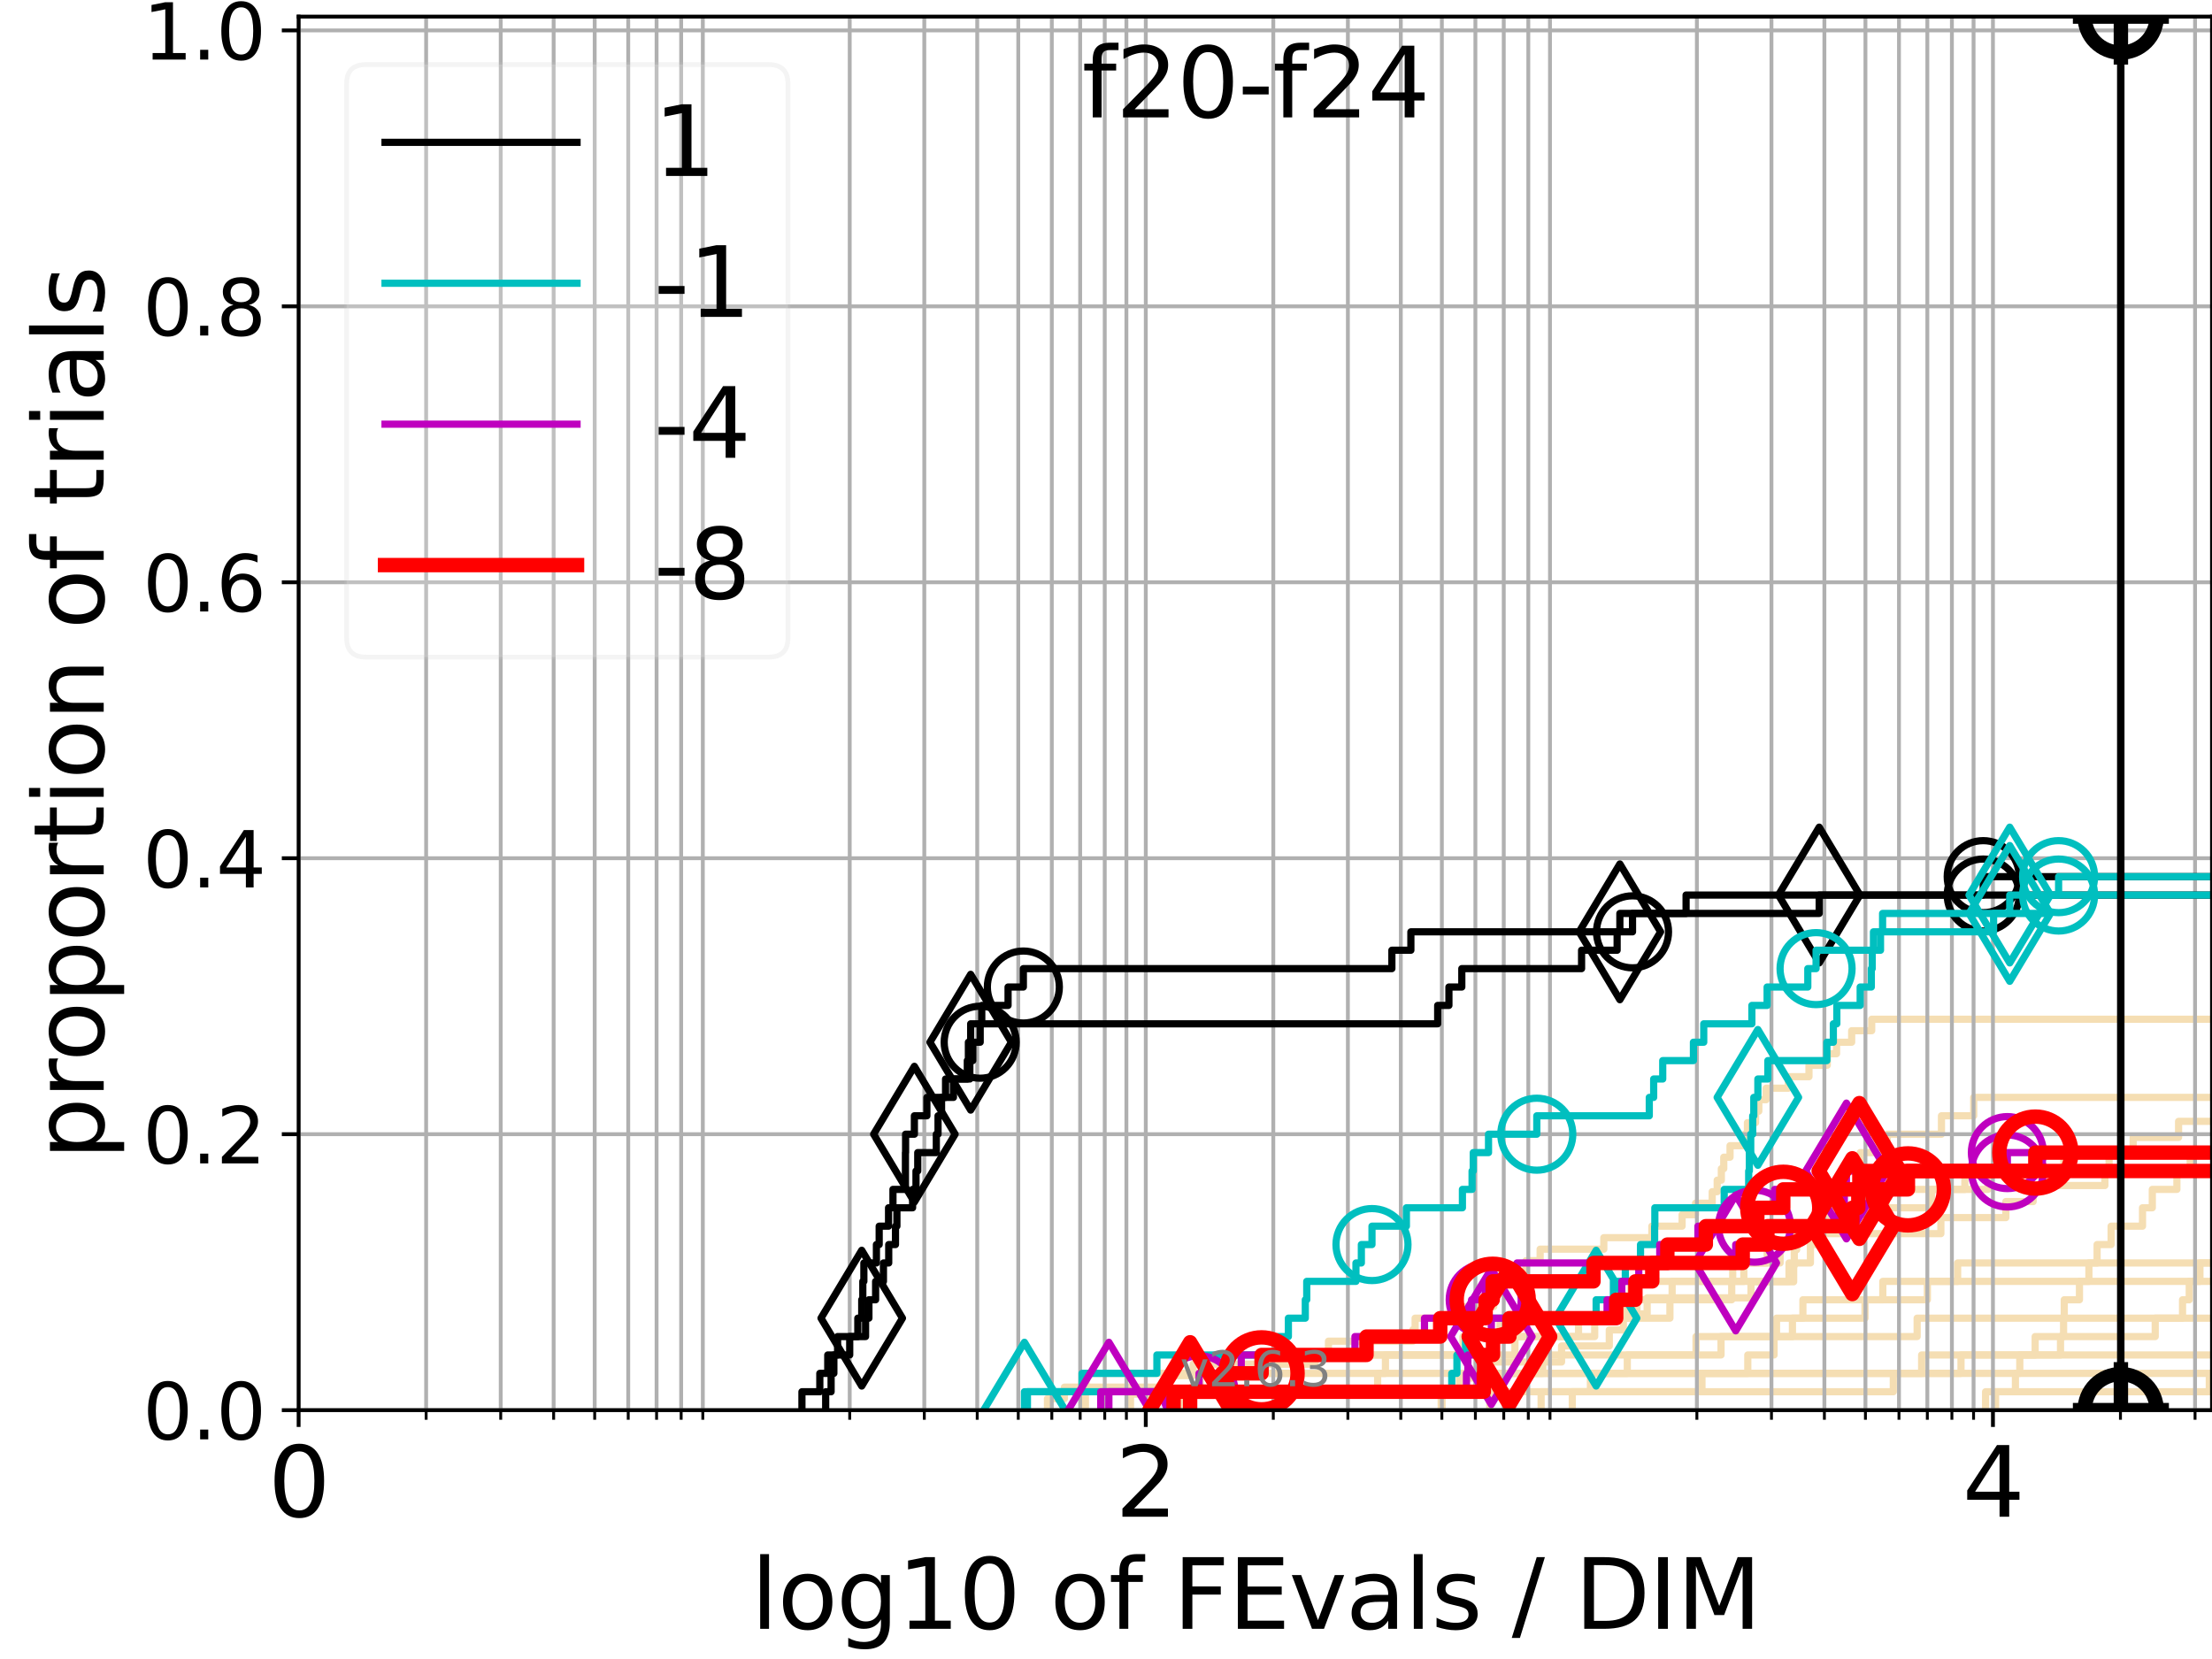 <?xml version="1.0" encoding="utf-8" standalone="no"?>
<!DOCTYPE svg PUBLIC "-//W3C//DTD SVG 1.1//EN"
  "http://www.w3.org/Graphics/SVG/1.1/DTD/svg11.dtd">
<svg xmlns:xlink="http://www.w3.org/1999/xlink" width="460.8pt" height="345.6pt" viewBox="0 0 460.8 345.6" xmlns="http://www.w3.org/2000/svg" version="1.1">
 <defs>
  <style type="text/css">*{stroke-linejoin: round; stroke-linecap: butt}</style>
 </defs>
 <g id="figure_1">
  <g id="patch_1">
   <path d="M 0 345.6 
L 460.8 345.6 
L 460.8 0 
L 0 0 
z
" style="fill: #ffffff"/>
  </g>
  <g id="axes_1">
   <g id="patch_2">
    <path d="M 62.208 293.76 
L 460.8 293.76 
L 460.8 3.456 
L 62.208 3.456 
z
" style="fill: #ffffff"/>
   </g>
   <g id="line2d_1"/>
   <g id="line2d_2">
    <path d="M 225.563 293.76 
L 225.563 289.928 
L 226.218 289.928 
L 226.218 286.095 
L 270.158 286.095 
L 270.158 282.263 
L 304.766 282.263 
L 304.766 278.43 
L 332.205 278.43 
L 332.205 274.598 
L 338.601 274.598 
L 338.601 270.766 
L 339.667 270.766 
L 339.667 266.933 
L 363.275 266.933 
L 363.275 263.101 
L 368.147 263.101 
L 368.147 259.268 
L 373.33 259.268 
L 373.33 255.436 
L 380.354 255.436 
L 380.354 251.604 
L 380.653 251.604 
L 380.653 247.771 
L 383.777 247.771 
L 383.777 243.939 
L 387.517 243.939 
L 387.517 240.106 
L 393.152 240.106 
L 393.152 236.274 
L 404.443 236.274 
L 404.443 232.442 
L 411.161 232.442 
L 411.161 228.609 
L 411.161 228.609 
L 411.161 228.609 
L 460.8 228.609 
" clip-path="url(#pb67b0cf6aa)" style="fill: none; stroke: #f5deb3; stroke-width: 1.5; stroke-linecap: square"/>
   </g>
   <g id="line2d_3"/>
   <g id="line2d_4"/>
   <g id="line2d_5">
    <path d="M 321.042 293.76 
L 321.042 289.928 
L 354.554 289.928 
L 354.554 286.095 
L 364.097 286.095 
L 364.097 282.263 
L 369.571 282.263 
L 369.571 278.43 
L 399.377 278.43 
L 399.377 274.598 
L 461.8 274.598 
" clip-path="url(#pb67b0cf6aa)" style="fill: none; stroke: #f5deb3; stroke-width: 1.5; stroke-linecap: square"/>
   </g>
   <g id="line2d_6">
    <path d="M 235.503 293.76 
L 235.503 290.418 
L 304.037 290.418 
L 304.037 287.076 
L 309.241 287.076 
L 309.241 283.733 
L 325.301 283.733 
L 325.301 280.391 
L 335.245 280.391 
L 335.245 277.049 
L 338.179 277.049 
L 338.179 273.707 
L 343.133 273.707 
L 343.133 270.365 
L 364.762 270.365 
L 364.762 267.022 
L 373.652 267.022 
L 373.652 263.68 
L 373.784 263.68 
L 373.784 260.338 
L 374.283 260.338 
L 374.283 256.996 
L 404.32 256.996 
L 404.32 253.654 
L 417.854 253.654 
L 417.854 250.311 
L 423.543 250.311 
L 423.543 246.969 
L 438.486 246.969 
L 438.486 243.627 
L 439.362 243.627 
L 439.362 240.285 
L 444.376 240.285 
L 444.376 236.943 
L 453.837 236.943 
L 453.837 233.6 
L 461.8 233.6 
" clip-path="url(#pb67b0cf6aa)" style="fill: none; stroke: #f5deb3; stroke-width: 1.5; stroke-linecap: square"/>
   </g>
   <g id="line2d_7">
    <path d="M 300.225 293.76 
L 300.225 289.928 
L 394.411 289.928 
L 394.411 286.095 
L 394.411 286.095 
L 394.411 286.095 
L 460.8 286.095 
" clip-path="url(#pb67b0cf6aa)" style="fill: none; stroke: #f5deb3; stroke-width: 1.5; stroke-linecap: square"/>
   </g>
   <g id="line2d_8"/>
   <g id="line2d_9">
    <path d="M 226.112 293.76 
L 226.112 289.928 
L 286.988 289.928 
L 286.988 286.095 
L 288.613 286.095 
L 288.613 282.263 
L 315.589 282.263 
L 315.589 278.43 
L 328.836 278.43 
L 328.836 274.598 
L 341.002 274.598 
L 341.002 270.766 
L 360.751 270.766 
L 360.751 266.933 
L 372.683 266.933 
L 372.683 263.101 
L 377.141 263.101 
L 377.141 259.268 
L 378.214 259.268 
L 378.214 255.436 
L 389.057 255.436 
L 389.057 251.604 
L 392.897 251.604 
L 392.897 247.771 
L 409.318 247.771 
L 409.318 243.939 
L 409.318 243.939 
L 409.318 243.939 
L 460.8 243.939 
" clip-path="url(#pb67b0cf6aa)" style="fill: none; stroke: #f5deb3; stroke-width: 1.5; stroke-linecap: square"/>
   </g>
   <g id="line2d_10"/>
   <g id="line2d_11">
    <path d="M 327.537 293.76 
L 327.537 289.928 
L 331.315 289.928 
L 331.315 286.095 
L 408.515 286.095 
L 408.515 282.263 
L 429.241 282.263 
L 429.241 278.43 
L 448.974 278.43 
L 448.974 274.598 
L 454.663 274.598 
L 454.663 270.766 
L 456.06 270.766 
L 456.06 266.933 
L 458.284 266.933 
L 458.284 263.101 
L 461.8 263.101 
" clip-path="url(#pb67b0cf6aa)" style="fill: none; stroke: #f5deb3; stroke-width: 1.5; stroke-linecap: square"/>
   </g>
   <g id="line2d_12"/>
   <g id="line2d_13">
    <path d="M 218.207 293.76 
L 218.207 291.365 
L 221.735 291.365 
L 221.735 288.97 
L 242.618 288.97 
L 242.618 286.574 
L 248.55 286.574 
L 248.55 284.179 
L 273.986 284.179 
L 273.986 281.784 
L 276.744 281.784 
L 276.744 279.389 
L 294.335 279.389 
L 294.335 276.993 
L 294.796 276.993 
L 294.796 274.598 
L 304.143 274.598 
L 304.143 272.203 
L 311.161 272.203 
L 311.161 269.808 
L 311.207 269.808 
L 311.207 267.412 
L 314.252 267.412 
L 314.252 265.017 
L 317.898 265.017 
L 317.898 262.622 
L 320.836 262.622 
L 320.836 260.227 
L 334.106 260.227 
L 334.106 257.831 
L 344.113 257.831 
L 344.113 255.436 
L 350.413 255.436 
L 350.413 253.041 
L 353.214 253.041 
L 353.214 250.646 
L 356.684 250.646 
L 356.684 248.25 
L 357.724 248.25 
L 357.724 245.855 
L 358.588 245.855 
L 358.588 243.46 
L 359.093 243.46 
L 359.093 241.065 
L 360.397 241.065 
L 360.397 238.669 
L 363.483 238.669 
L 363.483 236.274 
L 364.02 236.274 
L 364.02 233.879 
L 365.709 233.879 
L 365.709 231.484 
L 366.393 231.484 
L 366.393 229.088 
L 367.919 229.088 
L 367.919 226.693 
L 372.54 226.693 
L 372.54 224.298 
L 376.842 224.298 
L 376.842 221.903 
L 380.653 221.903 
L 380.653 219.507 
L 382.589 219.507 
L 382.589 217.112 
L 385.738 217.112 
L 385.738 214.717 
L 389.909 214.717 
L 389.909 212.322 
L 389.909 212.322 
L 389.909 212.322 
L 460.8 212.322 
" clip-path="url(#pb67b0cf6aa)" style="fill: none; stroke: #f5deb3; stroke-width: 1.5; stroke-linecap: square"/>
   </g>
   <g id="line2d_14">
    <path d="M 413.632 293.76 
L 413.632 289.928 
L 419.849 289.928 
L 419.849 286.095 
L 420.76 286.095 
L 420.76 282.263 
L 423.959 282.263 
L 423.959 278.43 
L 429.883 278.43 
L 429.883 274.598 
L 430.025 274.598 
L 430.025 270.766 
L 433.189 270.766 
L 433.189 266.933 
L 435.156 266.933 
L 435.156 263.101 
L 436.864 263.101 
L 436.864 259.268 
L 439.783 259.268 
L 439.783 255.436 
L 446.326 255.436 
L 446.326 251.604 
L 448.365 251.604 
L 448.365 247.771 
L 453.489 247.771 
L 453.489 243.939 
L 456.258 243.939 
L 456.258 240.106 
L 461.8 240.106 
" clip-path="url(#pb67b0cf6aa)" style="fill: none; stroke: #f5deb3; stroke-width: 1.5; stroke-linecap: square"/>
   </g>
   <g id="line2d_15"/>
   <g id="line2d_16">
    <path d="M 246.238 293.76 
L 246.238 289.928 
L 249.868 289.928 
L 249.868 286.095 
L 321.389 286.095 
L 321.389 282.263 
L 358.523 282.263 
L 358.523 278.43 
L 370.083 278.43 
L 370.083 274.598 
L 375.578 274.598 
L 375.578 270.766 
L 392.221 270.766 
L 392.221 266.933 
L 407.81 266.933 
L 407.81 263.101 
L 407.81 263.101 
L 407.81 263.101 
L 460.8 263.101 
" clip-path="url(#pb67b0cf6aa)" style="fill: none; stroke: #f5deb3; stroke-width: 1.5; stroke-linecap: square"/>
   </g>
   <g id="line2d_17">
    <path d="M 415.713 293.76 
L 415.713 289.928 
L 460.236 289.928 
L 460.236 286.095 
L 461.8 286.095 
" clip-path="url(#pb67b0cf6aa)" style="fill: none; stroke: #f5deb3; stroke-width: 1.5; stroke-linecap: square"/>
   </g>
   <g id="line2d_18">
    <path d="M 247.87 293.76 
L 247.87 289.928 
L 250.032 289.928 
L 250.032 286.095 
L 254.532 286.095 
L 254.532 282.263 
L 311.222 282.263 
L 311.222 278.43 
L 312.47 278.43 
L 312.47 274.598 
L 347.875 274.598 
L 347.875 270.766 
L 348.336 270.766 
L 348.336 266.933 
L 360.954 266.933 
L 360.954 263.101 
L 370.828 263.101 
L 370.828 259.268 
L 374.273 259.268 
L 374.273 255.436 
L 382.184 255.436 
L 382.184 251.604 
L 402.357 251.604 
L 402.357 247.771 
L 414.137 247.771 
L 414.137 243.939 
L 429.934 243.939 
L 429.934 240.106 
L 429.934 240.106 
L 429.934 240.106 
L 460.8 240.106 
" clip-path="url(#pb67b0cf6aa)" style="fill: none; stroke: #f5deb3; stroke-width: 1.5; stroke-linecap: square"/>
   </g>
   <g id="line2d_19">
    <path d="M 310.343 293.76 
L 310.343 289.928 
L 310.882 289.928 
L 310.882 286.095 
L 400.311 286.095 
L 400.311 282.263 
L 461.8 282.263 
" clip-path="url(#pb67b0cf6aa)" style="fill: none; stroke: #f5deb3; stroke-width: 1.5; stroke-linecap: square"/>
   </g>
   <g id="line2d_20">
    <path d="M 300.407 293.76 
L 300.407 289.928 
L 307.722 289.928 
L 307.722 286.095 
L 338.993 286.095 
L 338.993 282.263 
L 353.314 282.263 
L 353.314 278.43 
L 373.398 278.43 
L 373.398 274.598 
L 388.514 274.598 
L 388.514 270.766 
L 401.507 270.766 
L 401.507 266.933 
L 401.507 266.933 
L 401.507 266.933 
L 460.8 266.933 
" clip-path="url(#pb67b0cf6aa)" style="fill: none; stroke: #f5deb3; stroke-width: 1.5; stroke-linecap: square"/>
   </g>
   <g id="matplotlib.axis_1">
    <g id="xtick_1">
     <g id="line2d_21">
      <path d="M 62.208 293.76 
L 62.208 3.456 
" clip-path="url(#pb67b0cf6aa)" style="fill: none; stroke: #b0b0b0; stroke-width: 0.8; stroke-linecap: square"/>
     </g>
     <g id="line2d_22">
      <defs>
       <path id="m79734b8b1d" d="M 0 0 
L 0 3.5 
" style="stroke: #000000; stroke-width: 0.8"/>
      </defs>
      <g>
       <use xlink:href="#m79734b8b1d" x="62.208" y="293.76" style="stroke: #000000; stroke-width: 0.8"/>
      </g>
     </g>
     <g id="text_1">
      <!-- 0 -->
      <g transform="translate(55.846 315.957) scale(0.2 -0.2)">
       <defs>
        <path id="DejaVuSans-30" d="M 2034 4250 
Q 1547 4250 1301 3770 
Q 1056 3291 1056 2328 
Q 1056 1369 1301 889 
Q 1547 409 2034 409 
Q 2525 409 2770 889 
Q 3016 1369 3016 2328 
Q 3016 3291 2770 3770 
Q 2525 4250 2034 4250 
z
M 2034 4750 
Q 2819 4750 3233 4129 
Q 3647 3509 3647 2328 
Q 3647 1150 3233 529 
Q 2819 -91 2034 -91 
Q 1250 -91 836 529 
Q 422 1150 422 2328 
Q 422 3509 836 4129 
Q 1250 4750 2034 4750 
z
" transform="scale(0.016)"/>
       </defs>
       <use xlink:href="#DejaVuSans-30"/>
      </g>
     </g>
    </g>
    <g id="xtick_2">
     <g id="line2d_23">
      <path d="M 238.688 293.76 
L 238.688 3.456 
" clip-path="url(#pb67b0cf6aa)" style="fill: none; stroke: #b0b0b0; stroke-width: 0.8; stroke-linecap: square"/>
     </g>
     <g id="line2d_24">
      <g>
       <use xlink:href="#m79734b8b1d" x="238.688" y="293.76" style="stroke: #000000; stroke-width: 0.8"/>
      </g>
     </g>
     <g id="text_2">
      <!-- 2 -->
      <g transform="translate(232.325 315.957) scale(0.2 -0.2)">
       <defs>
        <path id="DejaVuSans-32" d="M 1228 531 
L 3431 531 
L 3431 0 
L 469 0 
L 469 531 
Q 828 903 1448 1529 
Q 2069 2156 2228 2338 
Q 2531 2678 2651 2914 
Q 2772 3150 2772 3378 
Q 2772 3750 2511 3984 
Q 2250 4219 1831 4219 
Q 1534 4219 1204 4116 
Q 875 4013 500 3803 
L 500 4441 
Q 881 4594 1212 4672 
Q 1544 4750 1819 4750 
Q 2544 4750 2975 4387 
Q 3406 4025 3406 3419 
Q 3406 3131 3298 2873 
Q 3191 2616 2906 2266 
Q 2828 2175 2409 1742 
Q 1991 1309 1228 531 
z
" transform="scale(0.016)"/>
       </defs>
       <use xlink:href="#DejaVuSans-32"/>
      </g>
     </g>
    </g>
    <g id="xtick_3">
     <g id="line2d_25">
      <path d="M 415.168 293.76 
L 415.168 3.456 
" clip-path="url(#pb67b0cf6aa)" style="fill: none; stroke: #b0b0b0; stroke-width: 0.8; stroke-linecap: square"/>
     </g>
     <g id="line2d_26">
      <g>
       <use xlink:href="#m79734b8b1d" x="415.168" y="293.76" style="stroke: #000000; stroke-width: 0.8"/>
      </g>
     </g>
     <g id="text_3">
      <!-- 4 -->
      <g transform="translate(408.805 315.957) scale(0.2 -0.2)">
       <defs>
        <path id="DejaVuSans-34" d="M 2419 4116 
L 825 1625 
L 2419 1625 
L 2419 4116 
z
M 2253 4666 
L 3047 4666 
L 3047 1625 
L 3713 1625 
L 3713 1100 
L 3047 1100 
L 3047 0 
L 2419 0 
L 2419 1100 
L 313 1100 
L 313 1709 
L 2253 4666 
z
" transform="scale(0.016)"/>
       </defs>
       <use xlink:href="#DejaVuSans-34"/>
      </g>
     </g>
    </g>
    <g id="xtick_4">
     <g id="line2d_27">
      <path d="M 88.771 293.76 
L 88.771 3.456 
" clip-path="url(#pb67b0cf6aa)" style="fill: none; stroke: #b0b0b0; stroke-width: 0.8; stroke-linecap: square"/>
     </g>
     <g id="line2d_28">
      <defs>
       <path id="m4b7bf44d34" d="M 0 0 
L 0 2 
" style="stroke: #000000; stroke-width: 0.6"/>
      </defs>
      <g>
       <use xlink:href="#m4b7bf44d34" x="88.771" y="293.76" style="stroke: #000000; stroke-width: 0.6"/>
      </g>
     </g>
    </g>
    <g id="xtick_5">
     <g id="line2d_29">
      <path d="M 104.309 293.76 
L 104.309 3.456 
" clip-path="url(#pb67b0cf6aa)" style="fill: none; stroke: #b0b0b0; stroke-width: 0.8; stroke-linecap: square"/>
     </g>
     <g id="line2d_30">
      <g>
       <use xlink:href="#m4b7bf44d34" x="104.309" y="293.76" style="stroke: #000000; stroke-width: 0.6"/>
      </g>
     </g>
    </g>
    <g id="xtick_6">
     <g id="line2d_31">
      <path d="M 115.334 293.76 
L 115.334 3.456 
" clip-path="url(#pb67b0cf6aa)" style="fill: none; stroke: #b0b0b0; stroke-width: 0.8; stroke-linecap: square"/>
     </g>
     <g id="line2d_32">
      <g>
       <use xlink:href="#m4b7bf44d34" x="115.334" y="293.76" style="stroke: #000000; stroke-width: 0.6"/>
      </g>
     </g>
    </g>
    <g id="xtick_7">
     <g id="line2d_33">
      <path d="M 123.885 293.76 
L 123.885 3.456 
" clip-path="url(#pb67b0cf6aa)" style="fill: none; stroke: #b0b0b0; stroke-width: 0.8; stroke-linecap: square"/>
     </g>
     <g id="line2d_34">
      <g>
       <use xlink:href="#m4b7bf44d34" x="123.885" y="293.76" style="stroke: #000000; stroke-width: 0.6"/>
      </g>
     </g>
    </g>
    <g id="xtick_8">
     <g id="line2d_35">
      <path d="M 130.872 293.76 
L 130.872 3.456 
" clip-path="url(#pb67b0cf6aa)" style="fill: none; stroke: #b0b0b0; stroke-width: 0.8; stroke-linecap: square"/>
     </g>
     <g id="line2d_36">
      <g>
       <use xlink:href="#m4b7bf44d34" x="130.872" y="293.76" style="stroke: #000000; stroke-width: 0.6"/>
      </g>
     </g>
    </g>
    <g id="xtick_9">
     <g id="line2d_37">
      <path d="M 136.779 293.76 
L 136.779 3.456 
" clip-path="url(#pb67b0cf6aa)" style="fill: none; stroke: #b0b0b0; stroke-width: 0.8; stroke-linecap: square"/>
     </g>
     <g id="line2d_38">
      <g>
       <use xlink:href="#m4b7bf44d34" x="136.779" y="293.76" style="stroke: #000000; stroke-width: 0.6"/>
      </g>
     </g>
    </g>
    <g id="xtick_10">
     <g id="line2d_39">
      <path d="M 141.897 293.76 
L 141.897 3.456 
" clip-path="url(#pb67b0cf6aa)" style="fill: none; stroke: #b0b0b0; stroke-width: 0.8; stroke-linecap: square"/>
     </g>
     <g id="line2d_40">
      <g>
       <use xlink:href="#m4b7bf44d34" x="141.897" y="293.76" style="stroke: #000000; stroke-width: 0.6"/>
      </g>
     </g>
    </g>
    <g id="xtick_11">
     <g id="line2d_41">
      <path d="M 146.41 293.76 
L 146.41 3.456 
" clip-path="url(#pb67b0cf6aa)" style="fill: none; stroke: #b0b0b0; stroke-width: 0.8; stroke-linecap: square"/>
     </g>
     <g id="line2d_42">
      <g>
       <use xlink:href="#m4b7bf44d34" x="146.41" y="293.76" style="stroke: #000000; stroke-width: 0.6"/>
      </g>
     </g>
    </g>
    <g id="xtick_12">
     <g id="line2d_43">
      <path d="M 177.011 293.76 
L 177.011 3.456 
" clip-path="url(#pb67b0cf6aa)" style="fill: none; stroke: #b0b0b0; stroke-width: 0.8; stroke-linecap: square"/>
     </g>
     <g id="line2d_44">
      <g>
       <use xlink:href="#m4b7bf44d34" x="177.011" y="293.76" style="stroke: #000000; stroke-width: 0.6"/>
      </g>
     </g>
    </g>
    <g id="xtick_13">
     <g id="line2d_45">
      <path d="M 192.549 293.76 
L 192.549 3.456 
" clip-path="url(#pb67b0cf6aa)" style="fill: none; stroke: #b0b0b0; stroke-width: 0.8; stroke-linecap: square"/>
     </g>
     <g id="line2d_46">
      <g>
       <use xlink:href="#m4b7bf44d34" x="192.549" y="293.76" style="stroke: #000000; stroke-width: 0.6"/>
      </g>
     </g>
    </g>
    <g id="xtick_14">
     <g id="line2d_47">
      <path d="M 203.574 293.76 
L 203.574 3.456 
" clip-path="url(#pb67b0cf6aa)" style="fill: none; stroke: #b0b0b0; stroke-width: 0.8; stroke-linecap: square"/>
     </g>
     <g id="line2d_48">
      <g>
       <use xlink:href="#m4b7bf44d34" x="203.574" y="293.76" style="stroke: #000000; stroke-width: 0.6"/>
      </g>
     </g>
    </g>
    <g id="xtick_15">
     <g id="line2d_49">
      <path d="M 212.125 293.76 
L 212.125 3.456 
" clip-path="url(#pb67b0cf6aa)" style="fill: none; stroke: #b0b0b0; stroke-width: 0.8; stroke-linecap: square"/>
     </g>
     <g id="line2d_50">
      <g>
       <use xlink:href="#m4b7bf44d34" x="212.125" y="293.76" style="stroke: #000000; stroke-width: 0.6"/>
      </g>
     </g>
    </g>
    <g id="xtick_16">
     <g id="line2d_51">
      <path d="M 219.112 293.76 
L 219.112 3.456 
" clip-path="url(#pb67b0cf6aa)" style="fill: none; stroke: #b0b0b0; stroke-width: 0.8; stroke-linecap: square"/>
     </g>
     <g id="line2d_52">
      <g>
       <use xlink:href="#m4b7bf44d34" x="219.112" y="293.76" style="stroke: #000000; stroke-width: 0.6"/>
      </g>
     </g>
    </g>
    <g id="xtick_17">
     <g id="line2d_53">
      <path d="M 225.019 293.76 
L 225.019 3.456 
" clip-path="url(#pb67b0cf6aa)" style="fill: none; stroke: #b0b0b0; stroke-width: 0.8; stroke-linecap: square"/>
     </g>
     <g id="line2d_54">
      <g>
       <use xlink:href="#m4b7bf44d34" x="225.019" y="293.76" style="stroke: #000000; stroke-width: 0.6"/>
      </g>
     </g>
    </g>
    <g id="xtick_18">
     <g id="line2d_55">
      <path d="M 230.137 293.76 
L 230.137 3.456 
" clip-path="url(#pb67b0cf6aa)" style="fill: none; stroke: #b0b0b0; stroke-width: 0.8; stroke-linecap: square"/>
     </g>
     <g id="line2d_56">
      <g>
       <use xlink:href="#m4b7bf44d34" x="230.137" y="293.76" style="stroke: #000000; stroke-width: 0.6"/>
      </g>
     </g>
    </g>
    <g id="xtick_19">
     <g id="line2d_57">
      <path d="M 234.65 293.76 
L 234.65 3.456 
" clip-path="url(#pb67b0cf6aa)" style="fill: none; stroke: #b0b0b0; stroke-width: 0.8; stroke-linecap: square"/>
     </g>
     <g id="line2d_58">
      <g>
       <use xlink:href="#m4b7bf44d34" x="234.65" y="293.76" style="stroke: #000000; stroke-width: 0.6"/>
      </g>
     </g>
    </g>
    <g id="xtick_20">
     <g id="line2d_59">
      <path d="M 265.251 293.76 
L 265.251 3.456 
" clip-path="url(#pb67b0cf6aa)" style="fill: none; stroke: #b0b0b0; stroke-width: 0.8; stroke-linecap: square"/>
     </g>
     <g id="line2d_60">
      <g>
       <use xlink:href="#m4b7bf44d34" x="265.251" y="293.76" style="stroke: #000000; stroke-width: 0.6"/>
      </g>
     </g>
    </g>
    <g id="xtick_21">
     <g id="line2d_61">
      <path d="M 280.789 293.76 
L 280.789 3.456 
" clip-path="url(#pb67b0cf6aa)" style="fill: none; stroke: #b0b0b0; stroke-width: 0.8; stroke-linecap: square"/>
     </g>
     <g id="line2d_62">
      <g>
       <use xlink:href="#m4b7bf44d34" x="280.789" y="293.76" style="stroke: #000000; stroke-width: 0.6"/>
      </g>
     </g>
    </g>
    <g id="xtick_22">
     <g id="line2d_63">
      <path d="M 291.814 293.76 
L 291.814 3.456 
" clip-path="url(#pb67b0cf6aa)" style="fill: none; stroke: #b0b0b0; stroke-width: 0.8; stroke-linecap: square"/>
     </g>
     <g id="line2d_64">
      <g>
       <use xlink:href="#m4b7bf44d34" x="291.814" y="293.76" style="stroke: #000000; stroke-width: 0.6"/>
      </g>
     </g>
    </g>
    <g id="xtick_23">
     <g id="line2d_65">
      <path d="M 300.365 293.76 
L 300.365 3.456 
" clip-path="url(#pb67b0cf6aa)" style="fill: none; stroke: #b0b0b0; stroke-width: 0.8; stroke-linecap: square"/>
     </g>
     <g id="line2d_66">
      <g>
       <use xlink:href="#m4b7bf44d34" x="300.365" y="293.76" style="stroke: #000000; stroke-width: 0.6"/>
      </g>
     </g>
    </g>
    <g id="xtick_24">
     <g id="line2d_67">
      <path d="M 307.352 293.76 
L 307.352 3.456 
" clip-path="url(#pb67b0cf6aa)" style="fill: none; stroke: #b0b0b0; stroke-width: 0.8; stroke-linecap: square"/>
     </g>
     <g id="line2d_68">
      <g>
       <use xlink:href="#m4b7bf44d34" x="307.352" y="293.76" style="stroke: #000000; stroke-width: 0.6"/>
      </g>
     </g>
    </g>
    <g id="xtick_25">
     <g id="line2d_69">
      <path d="M 313.259 293.76 
L 313.259 3.456 
" clip-path="url(#pb67b0cf6aa)" style="fill: none; stroke: #b0b0b0; stroke-width: 0.8; stroke-linecap: square"/>
     </g>
     <g id="line2d_70">
      <g>
       <use xlink:href="#m4b7bf44d34" x="313.259" y="293.76" style="stroke: #000000; stroke-width: 0.6"/>
      </g>
     </g>
    </g>
    <g id="xtick_26">
     <g id="line2d_71">
      <path d="M 318.376 293.76 
L 318.376 3.456 
" clip-path="url(#pb67b0cf6aa)" style="fill: none; stroke: #b0b0b0; stroke-width: 0.8; stroke-linecap: square"/>
     </g>
     <g id="line2d_72">
      <g>
       <use xlink:href="#m4b7bf44d34" x="318.376" y="293.76" style="stroke: #000000; stroke-width: 0.6"/>
      </g>
     </g>
    </g>
    <g id="xtick_27">
     <g id="line2d_73">
      <path d="M 322.89 293.76 
L 322.89 3.456 
" clip-path="url(#pb67b0cf6aa)" style="fill: none; stroke: #b0b0b0; stroke-width: 0.8; stroke-linecap: square"/>
     </g>
     <g id="line2d_74">
      <g>
       <use xlink:href="#m4b7bf44d34" x="322.89" y="293.76" style="stroke: #000000; stroke-width: 0.6"/>
      </g>
     </g>
    </g>
    <g id="xtick_28">
     <g id="line2d_75">
      <path d="M 353.491 293.76 
L 353.491 3.456 
" clip-path="url(#pb67b0cf6aa)" style="fill: none; stroke: #b0b0b0; stroke-width: 0.8; stroke-linecap: square"/>
     </g>
     <g id="line2d_76">
      <g>
       <use xlink:href="#m4b7bf44d34" x="353.491" y="293.76" style="stroke: #000000; stroke-width: 0.6"/>
      </g>
     </g>
    </g>
    <g id="xtick_29">
     <g id="line2d_77">
      <path d="M 369.029 293.76 
L 369.029 3.456 
" clip-path="url(#pb67b0cf6aa)" style="fill: none; stroke: #b0b0b0; stroke-width: 0.8; stroke-linecap: square"/>
     </g>
     <g id="line2d_78">
      <g>
       <use xlink:href="#m4b7bf44d34" x="369.029" y="293.76" style="stroke: #000000; stroke-width: 0.6"/>
      </g>
     </g>
    </g>
    <g id="xtick_30">
     <g id="line2d_79">
      <path d="M 380.054 293.76 
L 380.054 3.456 
" clip-path="url(#pb67b0cf6aa)" style="fill: none; stroke: #b0b0b0; stroke-width: 0.8; stroke-linecap: square"/>
     </g>
     <g id="line2d_80">
      <g>
       <use xlink:href="#m4b7bf44d34" x="380.054" y="293.76" style="stroke: #000000; stroke-width: 0.6"/>
      </g>
     </g>
    </g>
    <g id="xtick_31">
     <g id="line2d_81">
      <path d="M 388.605 293.76 
L 388.605 3.456 
" clip-path="url(#pb67b0cf6aa)" style="fill: none; stroke: #b0b0b0; stroke-width: 0.8; stroke-linecap: square"/>
     </g>
     <g id="line2d_82">
      <g>
       <use xlink:href="#m4b7bf44d34" x="388.605" y="293.76" style="stroke: #000000; stroke-width: 0.6"/>
      </g>
     </g>
    </g>
    <g id="xtick_32">
     <g id="line2d_83">
      <path d="M 395.592 293.76 
L 395.592 3.456 
" clip-path="url(#pb67b0cf6aa)" style="fill: none; stroke: #b0b0b0; stroke-width: 0.8; stroke-linecap: square"/>
     </g>
     <g id="line2d_84">
      <g>
       <use xlink:href="#m4b7bf44d34" x="395.592" y="293.76" style="stroke: #000000; stroke-width: 0.6"/>
      </g>
     </g>
    </g>
    <g id="xtick_33">
     <g id="line2d_85">
      <path d="M 401.499 293.76 
L 401.499 3.456 
" clip-path="url(#pb67b0cf6aa)" style="fill: none; stroke: #b0b0b0; stroke-width: 0.8; stroke-linecap: square"/>
     </g>
     <g id="line2d_86">
      <g>
       <use xlink:href="#m4b7bf44d34" x="401.499" y="293.76" style="stroke: #000000; stroke-width: 0.6"/>
      </g>
     </g>
    </g>
    <g id="xtick_34">
     <g id="line2d_87">
      <path d="M 406.616 293.76 
L 406.616 3.456 
" clip-path="url(#pb67b0cf6aa)" style="fill: none; stroke: #b0b0b0; stroke-width: 0.8; stroke-linecap: square"/>
     </g>
     <g id="line2d_88">
      <g>
       <use xlink:href="#m4b7bf44d34" x="406.616" y="293.76" style="stroke: #000000; stroke-width: 0.6"/>
      </g>
     </g>
    </g>
    <g id="xtick_35">
     <g id="line2d_89">
      <path d="M 411.13 293.76 
L 411.13 3.456 
" clip-path="url(#pb67b0cf6aa)" style="fill: none; stroke: #b0b0b0; stroke-width: 0.8; stroke-linecap: square"/>
     </g>
     <g id="line2d_90">
      <g>
       <use xlink:href="#m4b7bf44d34" x="411.13" y="293.76" style="stroke: #000000; stroke-width: 0.6"/>
      </g>
     </g>
    </g>
    <g id="xtick_36">
     <g id="line2d_91">
      <path d="M 441.731 293.76 
L 441.731 3.456 
" clip-path="url(#pb67b0cf6aa)" style="fill: none; stroke: #b0b0b0; stroke-width: 0.8; stroke-linecap: square"/>
     </g>
     <g id="line2d_92">
      <g>
       <use xlink:href="#m4b7bf44d34" x="441.731" y="293.76" style="stroke: #000000; stroke-width: 0.6"/>
      </g>
     </g>
    </g>
    <g id="xtick_37">
     <g id="line2d_93">
      <path d="M 457.269 293.76 
L 457.269 3.456 
" clip-path="url(#pb67b0cf6aa)" style="fill: none; stroke: #b0b0b0; stroke-width: 0.8; stroke-linecap: square"/>
     </g>
     <g id="line2d_94">
      <g>
       <use xlink:href="#m4b7bf44d34" x="457.269" y="293.76" style="stroke: #000000; stroke-width: 0.6"/>
      </g>
     </g>
    </g>
    <g id="text_4">
     <!-- log10 of FEvals / DIM -->
     <g transform="translate(156.431 339.313) scale(0.2 -0.2)">
      <defs>
       <path id="DejaVuSans-6c" d="M 603 4863 
L 1178 4863 
L 1178 0 
L 603 0 
L 603 4863 
z
" transform="scale(0.016)"/>
       <path id="DejaVuSans-6f" d="M 1959 3097 
Q 1497 3097 1228 2736 
Q 959 2375 959 1747 
Q 959 1119 1226 758 
Q 1494 397 1959 397 
Q 2419 397 2687 759 
Q 2956 1122 2956 1747 
Q 2956 2369 2687 2733 
Q 2419 3097 1959 3097 
z
M 1959 3584 
Q 2709 3584 3137 3096 
Q 3566 2609 3566 1747 
Q 3566 888 3137 398 
Q 2709 -91 1959 -91 
Q 1206 -91 779 398 
Q 353 888 353 1747 
Q 353 2609 779 3096 
Q 1206 3584 1959 3584 
z
" transform="scale(0.016)"/>
       <path id="DejaVuSans-67" d="M 2906 1791 
Q 2906 2416 2648 2759 
Q 2391 3103 1925 3103 
Q 1463 3103 1205 2759 
Q 947 2416 947 1791 
Q 947 1169 1205 825 
Q 1463 481 1925 481 
Q 2391 481 2648 825 
Q 2906 1169 2906 1791 
z
M 3481 434 
Q 3481 -459 3084 -895 
Q 2688 -1331 1869 -1331 
Q 1566 -1331 1297 -1286 
Q 1028 -1241 775 -1147 
L 775 -588 
Q 1028 -725 1275 -790 
Q 1522 -856 1778 -856 
Q 2344 -856 2625 -561 
Q 2906 -266 2906 331 
L 2906 616 
Q 2728 306 2450 153 
Q 2172 0 1784 0 
Q 1141 0 747 490 
Q 353 981 353 1791 
Q 353 2603 747 3093 
Q 1141 3584 1784 3584 
Q 2172 3584 2450 3431 
Q 2728 3278 2906 2969 
L 2906 3500 
L 3481 3500 
L 3481 434 
z
" transform="scale(0.016)"/>
       <path id="DejaVuSans-31" d="M 794 531 
L 1825 531 
L 1825 4091 
L 703 3866 
L 703 4441 
L 1819 4666 
L 2450 4666 
L 2450 531 
L 3481 531 
L 3481 0 
L 794 0 
L 794 531 
z
" transform="scale(0.016)"/>
       <path id="DejaVuSans-20" transform="scale(0.016)"/>
       <path id="DejaVuSans-66" d="M 2375 4863 
L 2375 4384 
L 1825 4384 
Q 1516 4384 1395 4259 
Q 1275 4134 1275 3809 
L 1275 3500 
L 2222 3500 
L 2222 3053 
L 1275 3053 
L 1275 0 
L 697 0 
L 697 3053 
L 147 3053 
L 147 3500 
L 697 3500 
L 697 3744 
Q 697 4328 969 4595 
Q 1241 4863 1831 4863 
L 2375 4863 
z
" transform="scale(0.016)"/>
       <path id="DejaVuSans-46" d="M 628 4666 
L 3309 4666 
L 3309 4134 
L 1259 4134 
L 1259 2759 
L 3109 2759 
L 3109 2228 
L 1259 2228 
L 1259 0 
L 628 0 
L 628 4666 
z
" transform="scale(0.016)"/>
       <path id="DejaVuSans-45" d="M 628 4666 
L 3578 4666 
L 3578 4134 
L 1259 4134 
L 1259 2753 
L 3481 2753 
L 3481 2222 
L 1259 2222 
L 1259 531 
L 3634 531 
L 3634 0 
L 628 0 
L 628 4666 
z
" transform="scale(0.016)"/>
       <path id="DejaVuSans-76" d="M 191 3500 
L 800 3500 
L 1894 563 
L 2988 3500 
L 3597 3500 
L 2284 0 
L 1503 0 
L 191 3500 
z
" transform="scale(0.016)"/>
       <path id="DejaVuSans-61" d="M 2194 1759 
Q 1497 1759 1228 1600 
Q 959 1441 959 1056 
Q 959 750 1161 570 
Q 1363 391 1709 391 
Q 2188 391 2477 730 
Q 2766 1069 2766 1631 
L 2766 1759 
L 2194 1759 
z
M 3341 1997 
L 3341 0 
L 2766 0 
L 2766 531 
Q 2569 213 2275 61 
Q 1981 -91 1556 -91 
Q 1019 -91 701 211 
Q 384 513 384 1019 
Q 384 1609 779 1909 
Q 1175 2209 1959 2209 
L 2766 2209 
L 2766 2266 
Q 2766 2663 2505 2880 
Q 2244 3097 1772 3097 
Q 1472 3097 1187 3025 
Q 903 2953 641 2809 
L 641 3341 
Q 956 3463 1253 3523 
Q 1550 3584 1831 3584 
Q 2591 3584 2966 3190 
Q 3341 2797 3341 1997 
z
" transform="scale(0.016)"/>
       <path id="DejaVuSans-73" d="M 2834 3397 
L 2834 2853 
Q 2591 2978 2328 3040 
Q 2066 3103 1784 3103 
Q 1356 3103 1142 2972 
Q 928 2841 928 2578 
Q 928 2378 1081 2264 
Q 1234 2150 1697 2047 
L 1894 2003 
Q 2506 1872 2764 1633 
Q 3022 1394 3022 966 
Q 3022 478 2636 193 
Q 2250 -91 1575 -91 
Q 1294 -91 989 -36 
Q 684 19 347 128 
L 347 722 
Q 666 556 975 473 
Q 1284 391 1588 391 
Q 1994 391 2212 530 
Q 2431 669 2431 922 
Q 2431 1156 2273 1281 
Q 2116 1406 1581 1522 
L 1381 1569 
Q 847 1681 609 1914 
Q 372 2147 372 2553 
Q 372 3047 722 3315 
Q 1072 3584 1716 3584 
Q 2034 3584 2315 3537 
Q 2597 3491 2834 3397 
z
" transform="scale(0.016)"/>
       <path id="DejaVuSans-2f" d="M 1625 4666 
L 2156 4666 
L 531 -594 
L 0 -594 
L 1625 4666 
z
" transform="scale(0.016)"/>
       <path id="DejaVuSans-44" d="M 1259 4147 
L 1259 519 
L 2022 519 
Q 2988 519 3436 956 
Q 3884 1394 3884 2338 
Q 3884 3275 3436 3711 
Q 2988 4147 2022 4147 
L 1259 4147 
z
M 628 4666 
L 1925 4666 
Q 3281 4666 3915 4102 
Q 4550 3538 4550 2338 
Q 4550 1131 3912 565 
Q 3275 0 1925 0 
L 628 0 
L 628 4666 
z
" transform="scale(0.016)"/>
       <path id="DejaVuSans-49" d="M 628 4666 
L 1259 4666 
L 1259 0 
L 628 0 
L 628 4666 
z
" transform="scale(0.016)"/>
       <path id="DejaVuSans-4d" d="M 628 4666 
L 1569 4666 
L 2759 1491 
L 3956 4666 
L 4897 4666 
L 4897 0 
L 4281 0 
L 4281 4097 
L 3078 897 
L 2444 897 
L 1241 4097 
L 1241 0 
L 628 0 
L 628 4666 
z
" transform="scale(0.016)"/>
      </defs>
      <use xlink:href="#DejaVuSans-6c"/>
      <use xlink:href="#DejaVuSans-6f" x="27.783"/>
      <use xlink:href="#DejaVuSans-67" x="88.965"/>
      <use xlink:href="#DejaVuSans-31" x="152.441"/>
      <use xlink:href="#DejaVuSans-30" x="216.064"/>
      <use xlink:href="#DejaVuSans-20" x="279.688"/>
      <use xlink:href="#DejaVuSans-6f" x="311.475"/>
      <use xlink:href="#DejaVuSans-66" x="372.656"/>
      <use xlink:href="#DejaVuSans-20" x="407.861"/>
      <use xlink:href="#DejaVuSans-46" x="439.648"/>
      <use xlink:href="#DejaVuSans-45" x="497.168"/>
      <use xlink:href="#DejaVuSans-76" x="560.352"/>
      <use xlink:href="#DejaVuSans-61" x="619.531"/>
      <use xlink:href="#DejaVuSans-6c" x="680.811"/>
      <use xlink:href="#DejaVuSans-73" x="708.594"/>
      <use xlink:href="#DejaVuSans-20" x="760.693"/>
      <use xlink:href="#DejaVuSans-2f" x="792.48"/>
      <use xlink:href="#DejaVuSans-20" x="826.172"/>
      <use xlink:href="#DejaVuSans-44" x="857.959"/>
      <use xlink:href="#DejaVuSans-49" x="934.961"/>
      <use xlink:href="#DejaVuSans-4d" x="964.453"/>
     </g>
    </g>
   </g>
   <g id="matplotlib.axis_2">
    <g id="ytick_1">
     <g id="line2d_95">
      <path d="M 62.208 293.76 
L 460.8 293.76 
" clip-path="url(#pb67b0cf6aa)" style="fill: none; stroke: #b0b0b0; stroke-width: 0.8; stroke-linecap: square"/>
     </g>
     <g id="line2d_96">
      <defs>
       <path id="m1c9b0856e6" d="M 0 0 
L -3.5 0 
" style="stroke: #000000; stroke-width: 0.8"/>
      </defs>
      <g>
       <use xlink:href="#m1c9b0856e6" x="62.208" y="293.76" style="stroke: #000000; stroke-width: 0.8"/>
      </g>
     </g>
     <g id="text_5">
      <!-- 0.0 -->
      <g transform="translate(29.763 299.839) scale(0.16 -0.16)">
       <defs>
        <path id="DejaVuSans-2e" d="M 684 794 
L 1344 794 
L 1344 0 
L 684 0 
L 684 794 
z
" transform="scale(0.016)"/>
       </defs>
       <use xlink:href="#DejaVuSans-30"/>
       <use xlink:href="#DejaVuSans-2e" x="63.623"/>
       <use xlink:href="#DejaVuSans-30" x="95.41"/>
      </g>
     </g>
    </g>
    <g id="ytick_2">
     <g id="line2d_97">
      <path d="M 62.208 236.274 
L 460.8 236.274 
" clip-path="url(#pb67b0cf6aa)" style="fill: none; stroke: #b0b0b0; stroke-width: 0.8; stroke-linecap: square"/>
     </g>
     <g id="line2d_98">
      <g>
       <use xlink:href="#m1c9b0856e6" x="62.208" y="236.274" style="stroke: #000000; stroke-width: 0.8"/>
      </g>
     </g>
     <g id="text_6">
      <!-- 0.2 -->
      <g transform="translate(29.763 242.353) scale(0.16 -0.16)">
       <use xlink:href="#DejaVuSans-30"/>
       <use xlink:href="#DejaVuSans-2e" x="63.623"/>
       <use xlink:href="#DejaVuSans-32" x="95.41"/>
      </g>
     </g>
    </g>
    <g id="ytick_3">
     <g id="line2d_99">
      <path d="M 62.208 178.788 
L 460.8 178.788 
" clip-path="url(#pb67b0cf6aa)" style="fill: none; stroke: #b0b0b0; stroke-width: 0.8; stroke-linecap: square"/>
     </g>
     <g id="line2d_100">
      <g>
       <use xlink:href="#m1c9b0856e6" x="62.208" y="178.788" style="stroke: #000000; stroke-width: 0.8"/>
      </g>
     </g>
     <g id="text_7">
      <!-- 0.4 -->
      <g transform="translate(29.763 184.867) scale(0.16 -0.16)">
       <use xlink:href="#DejaVuSans-30"/>
       <use xlink:href="#DejaVuSans-2e" x="63.623"/>
       <use xlink:href="#DejaVuSans-34" x="95.41"/>
      </g>
     </g>
    </g>
    <g id="ytick_4">
     <g id="line2d_101">
      <path d="M 62.208 121.302 
L 460.8 121.302 
" clip-path="url(#pb67b0cf6aa)" style="fill: none; stroke: #b0b0b0; stroke-width: 0.8; stroke-linecap: square"/>
     </g>
     <g id="line2d_102">
      <g>
       <use xlink:href="#m1c9b0856e6" x="62.208" y="121.302" style="stroke: #000000; stroke-width: 0.8"/>
      </g>
     </g>
     <g id="text_8">
      <!-- 0.6 -->
      <g transform="translate(29.763 127.381) scale(0.16 -0.16)">
       <defs>
        <path id="DejaVuSans-36" d="M 2113 2584 
Q 1688 2584 1439 2293 
Q 1191 2003 1191 1497 
Q 1191 994 1439 701 
Q 1688 409 2113 409 
Q 2538 409 2786 701 
Q 3034 994 3034 1497 
Q 3034 2003 2786 2293 
Q 2538 2584 2113 2584 
z
M 3366 4563 
L 3366 3988 
Q 3128 4100 2886 4159 
Q 2644 4219 2406 4219 
Q 1781 4219 1451 3797 
Q 1122 3375 1075 2522 
Q 1259 2794 1537 2939 
Q 1816 3084 2150 3084 
Q 2853 3084 3261 2657 
Q 3669 2231 3669 1497 
Q 3669 778 3244 343 
Q 2819 -91 2113 -91 
Q 1303 -91 875 529 
Q 447 1150 447 2328 
Q 447 3434 972 4092 
Q 1497 4750 2381 4750 
Q 2619 4750 2861 4703 
Q 3103 4656 3366 4563 
z
" transform="scale(0.016)"/>
       </defs>
       <use xlink:href="#DejaVuSans-30"/>
       <use xlink:href="#DejaVuSans-2e" x="63.623"/>
       <use xlink:href="#DejaVuSans-36" x="95.41"/>
      </g>
     </g>
    </g>
    <g id="ytick_5">
     <g id="line2d_103">
      <path d="M 62.208 63.816 
L 460.8 63.816 
" clip-path="url(#pb67b0cf6aa)" style="fill: none; stroke: #b0b0b0; stroke-width: 0.8; stroke-linecap: square"/>
     </g>
     <g id="line2d_104">
      <g>
       <use xlink:href="#m1c9b0856e6" x="62.208" y="63.816" style="stroke: #000000; stroke-width: 0.8"/>
      </g>
     </g>
     <g id="text_9">
      <!-- 0.8 -->
      <g transform="translate(29.763 69.895) scale(0.16 -0.16)">
       <defs>
        <path id="DejaVuSans-38" d="M 2034 2216 
Q 1584 2216 1326 1975 
Q 1069 1734 1069 1313 
Q 1069 891 1326 650 
Q 1584 409 2034 409 
Q 2484 409 2743 651 
Q 3003 894 3003 1313 
Q 3003 1734 2745 1975 
Q 2488 2216 2034 2216 
z
M 1403 2484 
Q 997 2584 770 2862 
Q 544 3141 544 3541 
Q 544 4100 942 4425 
Q 1341 4750 2034 4750 
Q 2731 4750 3128 4425 
Q 3525 4100 3525 3541 
Q 3525 3141 3298 2862 
Q 3072 2584 2669 2484 
Q 3125 2378 3379 2068 
Q 3634 1759 3634 1313 
Q 3634 634 3220 271 
Q 2806 -91 2034 -91 
Q 1263 -91 848 271 
Q 434 634 434 1313 
Q 434 1759 690 2068 
Q 947 2378 1403 2484 
z
M 1172 3481 
Q 1172 3119 1398 2916 
Q 1625 2713 2034 2713 
Q 2441 2713 2670 2916 
Q 2900 3119 2900 3481 
Q 2900 3844 2670 4047 
Q 2441 4250 2034 4250 
Q 1625 4250 1398 4047 
Q 1172 3844 1172 3481 
z
" transform="scale(0.016)"/>
       </defs>
       <use xlink:href="#DejaVuSans-30"/>
       <use xlink:href="#DejaVuSans-2e" x="63.623"/>
       <use xlink:href="#DejaVuSans-38" x="95.41"/>
      </g>
     </g>
    </g>
    <g id="ytick_6">
     <g id="line2d_105">
      <path d="M 62.208 6.33 
L 460.8 6.33 
" clip-path="url(#pb67b0cf6aa)" style="fill: none; stroke: #b0b0b0; stroke-width: 0.8; stroke-linecap: square"/>
     </g>
     <g id="line2d_106">
      <g>
       <use xlink:href="#m1c9b0856e6" x="62.208" y="6.33" style="stroke: #000000; stroke-width: 0.8"/>
      </g>
     </g>
     <g id="text_10">
      <!-- 1.0 -->
      <g transform="translate(29.763 12.409) scale(0.16 -0.16)">
       <use xlink:href="#DejaVuSans-31"/>
       <use xlink:href="#DejaVuSans-2e" x="63.623"/>
       <use xlink:href="#DejaVuSans-30" x="95.41"/>
      </g>
     </g>
    </g>
    <g id="text_11">
     <!-- proportion of trials -->
     <g transform="translate(21.604 241.614) rotate(-90) scale(0.2 -0.2)">
      <defs>
       <path id="DejaVuSans-70" d="M 1159 525 
L 1159 -1331 
L 581 -1331 
L 581 3500 
L 1159 3500 
L 1159 2969 
Q 1341 3281 1617 3432 
Q 1894 3584 2278 3584 
Q 2916 3584 3314 3078 
Q 3713 2572 3713 1747 
Q 3713 922 3314 415 
Q 2916 -91 2278 -91 
Q 1894 -91 1617 61 
Q 1341 213 1159 525 
z
M 3116 1747 
Q 3116 2381 2855 2742 
Q 2594 3103 2138 3103 
Q 1681 3103 1420 2742 
Q 1159 2381 1159 1747 
Q 1159 1113 1420 752 
Q 1681 391 2138 391 
Q 2594 391 2855 752 
Q 3116 1113 3116 1747 
z
" transform="scale(0.016)"/>
       <path id="DejaVuSans-72" d="M 2631 2963 
Q 2534 3019 2420 3045 
Q 2306 3072 2169 3072 
Q 1681 3072 1420 2755 
Q 1159 2438 1159 1844 
L 1159 0 
L 581 0 
L 581 3500 
L 1159 3500 
L 1159 2956 
Q 1341 3275 1631 3429 
Q 1922 3584 2338 3584 
Q 2397 3584 2469 3576 
Q 2541 3569 2628 3553 
L 2631 2963 
z
" transform="scale(0.016)"/>
       <path id="DejaVuSans-74" d="M 1172 4494 
L 1172 3500 
L 2356 3500 
L 2356 3053 
L 1172 3053 
L 1172 1153 
Q 1172 725 1289 603 
Q 1406 481 1766 481 
L 2356 481 
L 2356 0 
L 1766 0 
Q 1100 0 847 248 
Q 594 497 594 1153 
L 594 3053 
L 172 3053 
L 172 3500 
L 594 3500 
L 594 4494 
L 1172 4494 
z
" transform="scale(0.016)"/>
       <path id="DejaVuSans-69" d="M 603 3500 
L 1178 3500 
L 1178 0 
L 603 0 
L 603 3500 
z
M 603 4863 
L 1178 4863 
L 1178 4134 
L 603 4134 
L 603 4863 
z
" transform="scale(0.016)"/>
       <path id="DejaVuSans-6e" d="M 3513 2113 
L 3513 0 
L 2938 0 
L 2938 2094 
Q 2938 2591 2744 2837 
Q 2550 3084 2163 3084 
Q 1697 3084 1428 2787 
Q 1159 2491 1159 1978 
L 1159 0 
L 581 0 
L 581 3500 
L 1159 3500 
L 1159 2956 
Q 1366 3272 1645 3428 
Q 1925 3584 2291 3584 
Q 2894 3584 3203 3211 
Q 3513 2838 3513 2113 
z
" transform="scale(0.016)"/>
      </defs>
      <use xlink:href="#DejaVuSans-70"/>
      <use xlink:href="#DejaVuSans-72" x="63.477"/>
      <use xlink:href="#DejaVuSans-6f" x="102.34"/>
      <use xlink:href="#DejaVuSans-70" x="163.521"/>
      <use xlink:href="#DejaVuSans-6f" x="226.998"/>
      <use xlink:href="#DejaVuSans-72" x="288.18"/>
      <use xlink:href="#DejaVuSans-74" x="329.293"/>
      <use xlink:href="#DejaVuSans-69" x="368.502"/>
      <use xlink:href="#DejaVuSans-6f" x="396.285"/>
      <use xlink:href="#DejaVuSans-6e" x="457.467"/>
      <use xlink:href="#DejaVuSans-20" x="520.846"/>
      <use xlink:href="#DejaVuSans-6f" x="552.633"/>
      <use xlink:href="#DejaVuSans-66" x="613.814"/>
      <use xlink:href="#DejaVuSans-20" x="649.02"/>
      <use xlink:href="#DejaVuSans-74" x="680.807"/>
      <use xlink:href="#DejaVuSans-72" x="720.016"/>
      <use xlink:href="#DejaVuSans-69" x="761.129"/>
      <use xlink:href="#DejaVuSans-61" x="788.912"/>
      <use xlink:href="#DejaVuSans-6c" x="850.191"/>
      <use xlink:href="#DejaVuSans-73" x="877.975"/>
     </g>
    </g>
   </g>
   <g id="line2d_107">
    <path d="M 172.003 293.76 
L 172.003 289.928 
L 173.133 289.928 
L 173.133 286.095 
L 173.711 286.095 
L 173.711 282.263 
L 174.486 282.263 
L 174.486 278.43 
L 178.698 278.43 
L 178.698 274.598 
L 179.514 274.598 
L 179.514 270.766 
L 179.738 270.766 
L 179.738 266.933 
L 179.96 266.933 
L 179.96 263.101 
L 182.574 263.101 
L 182.574 259.268 
L 183.15 259.268 
L 183.15 255.436 
L 185.099 255.436 
L 185.099 251.604 
L 186.019 251.604 
L 186.019 247.771 
L 188.618 247.771 
L 188.618 243.939 
L 188.618 243.939 
L 188.618 240.106 
L 188.653 240.106 
L 188.653 236.274 
L 190.482 236.274 
L 190.482 232.442 
L 193.088 232.442 
L 193.088 228.609 
L 196.978 228.609 
L 196.978 224.777 
L 201.507 224.777 
L 201.507 220.944 
L 201.734 220.944 
L 201.734 217.112 
L 202.208 217.112 
L 202.208 213.28 
L 299.497 213.28 
L 299.497 209.447 
L 301.838 209.447 
L 301.838 205.615 
L 304.521 205.615 
L 304.521 201.782 
L 329.471 201.782 
L 329.471 197.95 
L 336.877 197.95 
L 336.877 194.118 
L 337.448 194.118 
L 337.448 190.285 
L 378.972 190.285 
L 378.972 186.453 
L 378.972 186.453 
L 378.972 186.453 
L 460.8 186.453 
" clip-path="url(#pb67b0cf6aa)" style="fill: none; stroke: #000000; stroke-width: 1.5; stroke-linecap: square"/>
   </g>
   <g id="line2d_108">
    <defs>
     <path id="m0b262dde22" d="M 0 14.142 
L 8.485 0 
L 0 -14.142 
L -8.485 0 
z
" style="stroke: #000000; stroke-width: 1.5; stroke-linejoin: miter"/>
    </defs>
    <g clip-path="url(#pb67b0cf6aa)">
     <use xlink:href="#m0b262dde22" x="179.514" y="274.598" style="fill-opacity: 0; stroke: #000000; stroke-width: 1.5; stroke-linejoin: miter"/>
     <use xlink:href="#m0b262dde22" x="190.482" y="236.274" style="fill-opacity: 0; stroke: #000000; stroke-width: 1.5; stroke-linejoin: miter"/>
     <use xlink:href="#m0b262dde22" x="202.208" y="217.112" style="fill-opacity: 0; stroke: #000000; stroke-width: 1.5; stroke-linejoin: miter"/>
     <use xlink:href="#m0b262dde22" x="337.448" y="194.118" style="fill-opacity: 0; stroke: #000000; stroke-width: 1.5; stroke-linejoin: miter"/>
     <use xlink:href="#m0b262dde22" x="378.972" y="186.453" style="fill-opacity: 0; stroke: #000000; stroke-width: 1.5; stroke-linejoin: miter"/>
    </g>
   </g>
   <g id="line2d_109">
    <path clip-path="url(#pb67b0cf6aa)" style="fill: none; stroke: #000000; stroke-width: 1.5; stroke-linecap: square"/>
    <g clip-path="url(#pb67b0cf6aa)">
     <use xlink:href="#m0b262dde22" x="-1" y="581.19" style="fill-opacity: 0; stroke: #000000; stroke-width: 1.5; stroke-linejoin: miter"/>
     <use xlink:href="#m0b262dde22" x="460.8" y="581.19" style="fill-opacity: 0; stroke: #000000; stroke-width: 1.5; stroke-linejoin: miter"/>
    </g>
   </g>
   <g id="line2d_110">
    <path d="M 167.057 293.76 
L 167.057 289.928 
L 170.783 289.928 
L 170.783 286.095 
L 172.437 286.095 
L 172.437 282.263 
L 177.011 282.263 
L 177.011 278.43 
L 180.313 278.43 
L 180.313 274.598 
L 181.01 274.598 
L 181.01 270.766 
L 182.408 270.766 
L 182.408 266.933 
L 184.038 266.933 
L 184.038 263.101 
L 185.138 263.101 
L 185.138 259.268 
L 186.546 259.268 
L 186.546 255.436 
L 186.843 255.436 
L 186.843 251.604 
L 190.11 251.604 
L 190.11 247.771 
L 190.818 247.771 
L 190.818 243.939 
L 191.184 243.939 
L 191.184 240.106 
L 195.052 240.106 
L 195.052 236.274 
L 195.41 236.274 
L 195.41 232.442 
L 196.143 232.442 
L 196.143 228.609 
L 198.62 228.609 
L 198.62 224.777 
L 202.034 224.777 
L 202.034 220.944 
L 202.653 220.944 
L 202.653 217.112 
L 204.191 217.112 
L 204.191 213.28 
L 204.52 213.28 
L 204.52 209.447 
L 209.998 209.447 
L 209.998 205.615 
L 213.183 205.615 
L 213.183 201.782 
L 289.954 201.782 
L 289.954 197.95 
L 293.911 197.95 
L 293.911 194.118 
L 340.083 194.118 
L 340.083 190.285 
L 351.242 190.285 
L 351.242 186.453 
L 413.14 186.453 
L 413.14 182.621 
L 413.14 182.621 
L 413.14 182.621 
L 460.8 182.621 
" clip-path="url(#pb67b0cf6aa)" style="fill: none; stroke: #000000; stroke-width: 1.5; stroke-linecap: square"/>
   </g>
   <g id="line2d_111">
    <defs>
     <path id="m94f76eedcf" d="M 0 7.5 
C 1.989 7.5 3.897 6.71 5.303 5.303 
C 6.71 3.897 7.5 1.989 7.5 0 
C 7.5 -1.989 6.71 -3.897 5.303 -5.303 
C 3.897 -6.71 1.989 -7.5 0 -7.5 
C -1.989 -7.5 -3.897 -6.71 -5.303 -5.303 
C -6.71 -3.897 -7.5 -1.989 -7.5 0 
C -7.5 1.989 -6.71 3.897 -5.303 5.303 
C -3.897 6.71 -1.989 7.5 0 7.5 
z
" style="stroke: #000000; stroke-width: 1.5"/>
    </defs>
    <g clip-path="url(#pb67b0cf6aa)">
     <use xlink:href="#m94f76eedcf" x="204.191" y="217.112" style="fill-opacity: 0; stroke: #000000; stroke-width: 1.5"/>
     <use xlink:href="#m94f76eedcf" x="213.183" y="205.615" style="fill-opacity: 0; stroke: #000000; stroke-width: 1.5"/>
     <use xlink:href="#m94f76eedcf" x="340.083" y="194.118" style="fill-opacity: 0; stroke: #000000; stroke-width: 1.5"/>
     <use xlink:href="#m94f76eedcf" x="413.14" y="186.453" style="fill-opacity: 0; stroke: #000000; stroke-width: 1.5"/>
     <use xlink:href="#m94f76eedcf" x="413.14" y="182.621" style="fill-opacity: 0; stroke: #000000; stroke-width: 1.5"/>
    </g>
   </g>
   <g id="line2d_112">
    <path clip-path="url(#pb67b0cf6aa)" style="fill: none; stroke: #000000; stroke-width: 1.5; stroke-linecap: square"/>
   </g>
   <g id="line2d_113">
    <path d="M 213.406 293.76 
L 213.406 289.928 
L 302.428 289.928 
L 302.428 286.095 
L 303.507 286.095 
L 303.507 282.263 
L 305.304 282.263 
L 305.304 278.43 
L 307.561 278.43 
L 307.561 274.598 
L 332.507 274.598 
L 332.507 270.766 
L 336.103 270.766 
L 336.103 266.933 
L 338.582 266.933 
L 338.582 263.101 
L 341.749 263.101 
L 341.749 259.268 
L 344.692 259.268 
L 344.692 255.436 
L 344.733 255.436 
L 344.733 251.604 
L 359.185 251.604 
L 359.185 247.771 
L 364.284 247.771 
L 364.284 243.939 
L 364.425 243.939 
L 364.425 240.106 
L 364.71 240.106 
L 364.71 236.274 
L 365.12 236.274 
L 365.12 232.442 
L 365.347 232.442 
L 365.347 228.609 
L 366.194 228.609 
L 366.194 224.777 
L 368.281 224.777 
L 368.281 220.944 
L 380.575 220.944 
L 380.575 217.112 
L 381.919 217.112 
L 381.919 213.28 
L 382.645 213.28 
L 382.645 209.447 
L 387.508 209.447 
L 387.508 205.615 
L 389.832 205.615 
L 389.832 201.782 
L 390.015 201.782 
L 390.015 197.95 
L 390.277 197.95 
L 390.277 194.118 
L 392.178 194.118 
L 392.178 190.285 
L 418.665 190.285 
L 418.665 186.453 
L 418.665 186.453 
L 418.665 186.453 
L 460.8 186.453 
" clip-path="url(#pb67b0cf6aa)" style="fill: none; stroke: #00bfbf; stroke-width: 1.5; stroke-linecap: square"/>
   </g>
   <g id="line2d_114">
    <defs>
     <path id="m6316074690" d="M 0 14.142 
L 8.485 0 
L 0 -14.142 
L -8.485 0 
z
" style="stroke: #00bfbf; stroke-width: 1.5; stroke-linejoin: miter"/>
    </defs>
    <g clip-path="url(#pb67b0cf6aa)">
     <use xlink:href="#m6316074690" x="213.406" y="293.76" style="fill-opacity: 0; stroke: #00bfbf; stroke-width: 1.5; stroke-linejoin: miter"/>
     <use xlink:href="#m6316074690" x="332.507" y="274.598" style="fill-opacity: 0; stroke: #00bfbf; stroke-width: 1.5; stroke-linejoin: miter"/>
     <use xlink:href="#m6316074690" x="366.194" y="228.609" style="fill-opacity: 0; stroke: #00bfbf; stroke-width: 1.5; stroke-linejoin: miter"/>
     <use xlink:href="#m6316074690" x="418.665" y="190.285" style="fill-opacity: 0; stroke: #00bfbf; stroke-width: 1.5; stroke-linejoin: miter"/>
     <use xlink:href="#m6316074690" x="418.665" y="186.453" style="fill-opacity: 0; stroke: #00bfbf; stroke-width: 1.5; stroke-linejoin: miter"/>
    </g>
   </g>
   <g id="line2d_115">
    <path clip-path="url(#pb67b0cf6aa)" style="fill: none; stroke: #00bfbf; stroke-width: 1.5; stroke-linecap: square"/>
    <g clip-path="url(#pb67b0cf6aa)">
     <use xlink:href="#m6316074690" x="-1" y="581.19" style="fill-opacity: 0; stroke: #00bfbf; stroke-width: 1.5; stroke-linejoin: miter"/>
     <use xlink:href="#m6316074690" x="460.8" y="581.19" style="fill-opacity: 0; stroke: #00bfbf; stroke-width: 1.5; stroke-linejoin: miter"/>
    </g>
   </g>
   <g id="line2d_116">
    <path d="M 214.031 293.76 
L 214.031 289.928 
L 225.414 289.928 
L 225.414 286.095 
L 241.002 286.095 
L 241.002 282.263 
L 266.267 282.263 
L 266.267 278.43 
L 268.395 278.43 
L 268.395 274.598 
L 271.917 274.598 
L 271.917 270.766 
L 272.218 270.766 
L 272.218 266.933 
L 282.47 266.933 
L 282.47 263.101 
L 283.596 263.101 
L 283.596 259.268 
L 285.81 259.268 
L 285.81 255.436 
L 292.979 255.436 
L 292.979 251.604 
L 304.648 251.604 
L 304.648 247.771 
L 306.659 247.771 
L 306.659 243.939 
L 306.907 243.939 
L 306.907 240.106 
L 310.086 240.106 
L 310.086 236.274 
L 320.142 236.274 
L 320.142 232.442 
L 343.576 232.442 
L 343.576 228.609 
L 344.49 228.609 
L 344.49 224.777 
L 346.376 224.777 
L 346.376 220.944 
L 352.772 220.944 
L 352.772 217.112 
L 354.922 217.112 
L 354.922 213.28 
L 364.947 213.28 
L 364.947 209.447 
L 368.124 209.447 
L 368.124 205.615 
L 376.598 205.615 
L 376.598 201.782 
L 378.321 201.782 
L 378.321 197.95 
L 391.745 197.95 
L 391.745 194.118 
L 415.302 194.118 
L 415.302 190.285 
L 426.034 190.285 
L 426.034 186.453 
L 428.845 186.453 
L 428.845 182.621 
L 428.845 182.621 
L 428.845 182.621 
L 460.8 182.621 
" clip-path="url(#pb67b0cf6aa)" style="fill: none; stroke: #00bfbf; stroke-width: 1.5; stroke-linecap: square"/>
   </g>
   <g id="line2d_117">
    <defs>
     <path id="m6fbf58909d" d="M 0 7.5 
C 1.989 7.5 3.897 6.71 5.303 5.303 
C 6.71 3.897 7.5 1.989 7.5 0 
C 7.5 -1.989 6.71 -3.897 5.303 -5.303 
C 3.897 -6.71 1.989 -7.5 0 -7.5 
C -1.989 -7.5 -3.897 -6.71 -5.303 -5.303 
C -6.71 -3.897 -7.5 -1.989 -7.5 0 
C -7.5 1.989 -6.71 3.897 -5.303 5.303 
C -3.897 6.71 -1.989 7.5 0 7.5 
z
" style="stroke: #00bfbf; stroke-width: 1.5"/>
    </defs>
    <g clip-path="url(#pb67b0cf6aa)">
     <use xlink:href="#m6fbf58909d" x="285.81" y="259.268" style="fill-opacity: 0; stroke: #00bfbf; stroke-width: 1.5"/>
     <use xlink:href="#m6fbf58909d" x="320.142" y="236.274" style="fill-opacity: 0; stroke: #00bfbf; stroke-width: 1.5"/>
     <use xlink:href="#m6fbf58909d" x="378.321" y="201.782" style="fill-opacity: 0; stroke: #00bfbf; stroke-width: 1.5"/>
     <use xlink:href="#m6fbf58909d" x="428.845" y="186.453" style="fill-opacity: 0; stroke: #00bfbf; stroke-width: 1.5"/>
     <use xlink:href="#m6fbf58909d" x="428.845" y="182.621" style="fill-opacity: 0; stroke: #00bfbf; stroke-width: 1.5"/>
    </g>
   </g>
   <g id="line2d_118">
    <path clip-path="url(#pb67b0cf6aa)" style="fill: none; stroke: #00bfbf; stroke-width: 1.5; stroke-linecap: square"/>
   </g>
   <g id="line2d_119">
    <path d="M 231.001 293.76 
L 231.001 289.928 
L 305.49 289.928 
L 305.49 286.095 
L 305.781 286.095 
L 305.781 282.263 
L 307.411 282.263 
L 307.411 278.43 
L 310.673 278.43 
L 310.673 274.598 
L 334.785 274.598 
L 334.785 270.766 
L 337.856 270.766 
L 337.856 266.933 
L 341.386 266.933 
L 341.386 263.101 
L 361.584 263.101 
L 361.584 259.268 
L 366.785 259.268 
L 366.785 255.436 
L 382.982 255.436 
L 382.982 251.604 
L 384.208 251.604 
L 384.208 247.771 
L 384.644 247.771 
L 384.644 243.939 
L 384.644 243.939 
L 384.644 243.939 
L 460.8 243.939 
" clip-path="url(#pb67b0cf6aa)" style="fill: none; stroke: #bf00bf; stroke-width: 1.5; stroke-linecap: square"/>
   </g>
   <g id="line2d_120">
    <defs>
     <path id="mff7e1b2db3" d="M 0 14.142 
L 8.485 0 
L 0 -14.142 
L -8.485 0 
z
" style="stroke: #bf00bf; stroke-width: 1.5; stroke-linejoin: miter"/>
    </defs>
    <g clip-path="url(#pb67b0cf6aa)">
     <use xlink:href="#mff7e1b2db3" x="231.001" y="293.76" style="fill-opacity: 0; stroke: #bf00bf; stroke-width: 1.5; stroke-linejoin: miter"/>
     <use xlink:href="#mff7e1b2db3" x="310.673" y="278.43" style="fill-opacity: 0; stroke: #bf00bf; stroke-width: 1.5; stroke-linejoin: miter"/>
     <use xlink:href="#mff7e1b2db3" x="361.584" y="263.101" style="fill-opacity: 0; stroke: #bf00bf; stroke-width: 1.5; stroke-linejoin: miter"/>
     <use xlink:href="#mff7e1b2db3" x="384.644" y="243.939" style="fill-opacity: 0; stroke: #bf00bf; stroke-width: 1.5; stroke-linejoin: miter"/>
    </g>
   </g>
   <g id="line2d_121">
    <path clip-path="url(#pb67b0cf6aa)" style="fill: none; stroke: #bf00bf; stroke-width: 1.5; stroke-linecap: square"/>
    <g clip-path="url(#pb67b0cf6aa)">
     <use xlink:href="#mff7e1b2db3" x="-1" y="581.19" style="fill-opacity: 0; stroke: #bf00bf; stroke-width: 1.5; stroke-linejoin: miter"/>
     <use xlink:href="#mff7e1b2db3" x="460.8" y="581.19" style="fill-opacity: 0; stroke: #bf00bf; stroke-width: 1.5; stroke-linejoin: miter"/>
    </g>
   </g>
   <g id="line2d_122">
    <path d="M 229.301 293.76 
L 229.301 289.928 
L 249.782 289.928 
L 249.782 286.095 
L 258.575 286.095 
L 258.575 282.263 
L 282.261 282.263 
L 282.261 278.43 
L 296.749 278.43 
L 296.749 274.598 
L 306.561 274.598 
L 306.561 270.766 
L 309.398 270.766 
L 309.398 266.933 
L 316.009 266.933 
L 316.009 263.101 
L 345.759 263.101 
L 345.759 259.268 
L 353.713 259.268 
L 353.713 255.436 
L 365.491 255.436 
L 365.491 251.604 
L 369.697 251.604 
L 369.697 247.771 
L 394.943 247.771 
L 394.943 243.939 
L 418.173 243.939 
L 418.173 240.106 
L 418.173 240.106 
L 418.173 240.106 
L 460.8 240.106 
" clip-path="url(#pb67b0cf6aa)" style="fill: none; stroke: #bf00bf; stroke-width: 1.5; stroke-linecap: square"/>
   </g>
   <g id="line2d_123">
    <defs>
     <path id="m6c7c9c0139" d="M 0 7.5 
C 1.989 7.5 3.897 6.71 5.303 5.303 
C 6.71 3.897 7.5 1.989 7.5 0 
C 7.5 -1.989 6.71 -3.897 5.303 -5.303 
C 3.897 -6.71 1.989 -7.5 0 -7.5 
C -1.989 -7.5 -3.897 -6.71 -5.303 -5.303 
C -6.71 -3.897 -7.5 -1.989 -7.5 0 
C -7.5 1.989 -6.71 3.897 -5.303 5.303 
C -3.897 6.71 -1.989 7.5 0 7.5 
z
" style="stroke: #bf00bf; stroke-width: 1.5"/>
    </defs>
    <g clip-path="url(#pb67b0cf6aa)">
     <use xlink:href="#m6c7c9c0139" x="249.782" y="289.928" style="fill-opacity: 0; stroke: #bf00bf; stroke-width: 1.5"/>
     <use xlink:href="#m6c7c9c0139" x="309.398" y="270.766" style="fill-opacity: 0; stroke: #bf00bf; stroke-width: 1.5"/>
     <use xlink:href="#m6c7c9c0139" x="365.491" y="255.436" style="fill-opacity: 0; stroke: #bf00bf; stroke-width: 1.5"/>
     <use xlink:href="#m6c7c9c0139" x="418.173" y="243.939" style="fill-opacity: 0; stroke: #bf00bf; stroke-width: 1.5"/>
     <use xlink:href="#m6c7c9c0139" x="418.173" y="240.106" style="fill-opacity: 0; stroke: #bf00bf; stroke-width: 1.5"/>
    </g>
   </g>
   <g id="line2d_124">
    <path clip-path="url(#pb67b0cf6aa)" style="fill: none; stroke: #bf00bf; stroke-width: 1.5; stroke-linecap: square"/>
   </g>
   <g id="line2d_125">
    <path d="M 247.923 293.76 
L 247.923 289.928 
L 309.104 289.928 
L 309.104 286.095 
L 309.171 286.095 
L 309.171 282.263 
L 311.025 282.263 
L 311.025 278.43 
L 314.44 278.43 
L 314.44 274.598 
L 336.684 274.598 
L 336.684 270.766 
L 340.682 270.766 
L 340.682 266.933 
L 344.196 266.933 
L 344.196 263.101 
L 363.039 263.101 
L 363.039 259.268 
L 368.184 259.268 
L 368.184 255.436 
L 385.874 255.436 
L 385.874 251.604 
L 387.121 251.604 
L 387.121 247.771 
L 387.339 247.771 
L 387.339 243.939 
L 387.339 243.939 
L 387.339 243.939 
L 460.8 243.939 
" clip-path="url(#pb67b0cf6aa)" style="fill: none; stroke: #ff0000; stroke-width: 3; stroke-linecap: square"/>
   </g>
   <g id="line2d_126">
    <defs>
     <path id="m877bfd4e52" d="M 0 14.142 
L 8.485 0 
L 0 -14.142 
L -8.485 0 
z
" style="stroke: #ff0000; stroke-width: 3; stroke-linejoin: miter"/>
    </defs>
    <g clip-path="url(#pb67b0cf6aa)">
     <use xlink:href="#m877bfd4e52" x="247.923" y="293.76" style="fill-opacity: 0; stroke: #ff0000; stroke-width: 3; stroke-linejoin: miter"/>
     <use xlink:href="#m877bfd4e52" x="314.44" y="278.43" style="fill-opacity: 0; stroke: #ff0000; stroke-width: 3; stroke-linejoin: miter"/>
     <use xlink:href="#m877bfd4e52" x="385.874" y="255.436" style="fill-opacity: 0; stroke: #ff0000; stroke-width: 3; stroke-linejoin: miter"/>
     <use xlink:href="#m877bfd4e52" x="387.339" y="243.939" style="fill-opacity: 0; stroke: #ff0000; stroke-width: 3; stroke-linejoin: miter"/>
    </g>
   </g>
   <g id="line2d_127">
    <path clip-path="url(#pb67b0cf6aa)" style="fill: none; stroke: #ff0000; stroke-width: 3; stroke-linecap: square"/>
    <g clip-path="url(#pb67b0cf6aa)">
     <use xlink:href="#m877bfd4e52" x="-1" y="581.19" style="fill-opacity: 0; stroke: #ff0000; stroke-width: 3; stroke-linejoin: miter"/>
     <use xlink:href="#m877bfd4e52" x="460.8" y="581.19" style="fill-opacity: 0; stroke: #ff0000; stroke-width: 3; stroke-linejoin: miter"/>
    </g>
   </g>
   <g id="line2d_128">
    <path d="M 244.475 293.76 
L 244.475 289.928 
L 254.544 289.928 
L 254.544 286.095 
L 262.808 286.095 
L 262.808 282.263 
L 284.667 282.263 
L 284.667 278.43 
L 300.022 278.43 
L 300.022 274.598 
L 309.487 274.598 
L 309.487 270.766 
L 310.956 270.766 
L 310.956 266.933 
L 331.952 266.933 
L 331.952 263.101 
L 347.337 263.101 
L 347.337 259.268 
L 355.356 259.268 
L 355.356 255.436 
L 366.081 255.436 
L 366.081 251.604 
L 371.487 251.604 
L 371.487 247.771 
L 397.452 247.771 
L 397.452 243.939 
L 423.997 243.939 
L 423.997 240.106 
L 423.997 240.106 
L 423.997 240.106 
L 460.8 240.106 
" clip-path="url(#pb67b0cf6aa)" style="fill: none; stroke: #ff0000; stroke-width: 3; stroke-linecap: square"/>
   </g>
   <g id="line2d_129">
    <defs>
     <path id="m3a753e4724" d="M 0 7.5 
C 1.989 7.5 3.897 6.71 5.303 5.303 
C 6.71 3.897 7.5 1.989 7.5 0 
C 7.5 -1.989 6.71 -3.897 5.303 -5.303 
C 3.897 -6.71 1.989 -7.5 0 -7.5 
C -1.989 -7.5 -3.897 -6.71 -5.303 -5.303 
C -6.71 -3.897 -7.5 -1.989 -7.5 0 
C -7.5 1.989 -6.71 3.897 -5.303 5.303 
C -3.897 6.71 -1.989 7.5 0 7.5 
z
" style="stroke: #ff0000; stroke-width: 3"/>
    </defs>
    <g clip-path="url(#pb67b0cf6aa)">
     <use xlink:href="#m3a753e4724" x="262.808" y="286.095" style="fill-opacity: 0; stroke: #ff0000; stroke-width: 3"/>
     <use xlink:href="#m3a753e4724" x="310.956" y="270.766" style="fill-opacity: 0; stroke: #ff0000; stroke-width: 3"/>
     <use xlink:href="#m3a753e4724" x="371.487" y="251.604" style="fill-opacity: 0; stroke: #ff0000; stroke-width: 3"/>
     <use xlink:href="#m3a753e4724" x="397.452" y="247.771" style="fill-opacity: 0; stroke: #ff0000; stroke-width: 3"/>
     <use xlink:href="#m3a753e4724" x="423.997" y="240.106" style="fill-opacity: 0; stroke: #ff0000; stroke-width: 3"/>
    </g>
   </g>
   <g id="line2d_130">
    <path clip-path="url(#pb67b0cf6aa)" style="fill: none; stroke: #ff0000; stroke-width: 3; stroke-linecap: square"/>
   </g>
   <g id="line2d_131">
    <path d="M 441.819 293.76 
L 441.819 3.456 
" clip-path="url(#pb67b0cf6aa)" style="fill: none; stroke: #000000; stroke-width: 1.5; stroke-linecap: square"/>
    <defs>
     <path id="ma7dacb84b2" d="M -10 0 
L 10 0 
M 0 10 
L 0 -10 
" style="stroke: #000000; stroke-width: 3"/>
    </defs>
    <g clip-path="url(#pb67b0cf6aa)">
     <use xlink:href="#ma7dacb84b2" x="441.819" y="293.76" style="stroke: #000000; stroke-width: 3"/>
     <use xlink:href="#ma7dacb84b2" x="441.819" y="3.456" style="stroke: #000000; stroke-width: 3"/>
    </g>
   </g>
   <g id="line2d_132">
    <path d="M 441.775 293.76 
L 441.775 3.456 
" clip-path="url(#pb67b0cf6aa)" style="fill: none; stroke: #000000; stroke-width: 1.5; stroke-linecap: square"/>
    <defs>
     <path id="mcdd98183ed" d="M 0 7.5 
C 1.989 7.5 3.897 6.71 5.303 5.303 
C 6.71 3.897 7.5 1.989 7.5 0 
C 7.5 -1.989 6.71 -3.897 5.303 -5.303 
C 3.897 -6.71 1.989 -7.5 0 -7.5 
C -1.989 -7.5 -3.897 -6.71 -5.303 -5.303 
C -6.71 -3.897 -7.5 -1.989 -7.5 0 
C -7.5 1.989 -6.71 3.897 -5.303 5.303 
C -3.897 6.71 -1.989 7.5 0 7.5 
z
" style="stroke: #000000; stroke-width: 3"/>
    </defs>
    <g clip-path="url(#pb67b0cf6aa)">
     <use xlink:href="#mcdd98183ed" x="441.775" y="293.76" style="fill-opacity: 0; stroke: #000000; stroke-width: 3"/>
     <use xlink:href="#mcdd98183ed" x="441.775" y="3.456" style="fill-opacity: 0; stroke: #000000; stroke-width: 3"/>
    </g>
   </g>
   <g id="patch_3">
    <path d="M 62.208 293.76 
L 62.208 3.456 
" style="fill: none; stroke: #000000; stroke-width: 0.8; stroke-linejoin: miter; stroke-linecap: square"/>
   </g>
   <g id="patch_4">
    <path d="M 460.8 293.76 
L 460.8 3.456 
" style="fill: none; stroke: #000000; stroke-width: 0.8; stroke-linejoin: miter; stroke-linecap: square"/>
   </g>
   <g id="patch_5">
    <path d="M 62.208 293.76 
L 460.8 293.76 
" style="fill: none; stroke: #000000; stroke-width: 0.8; stroke-linejoin: miter; stroke-linecap: square"/>
   </g>
   <g id="patch_6">
    <path d="M 62.208 3.456 
L 460.8 3.456 
" style="fill: none; stroke: #000000; stroke-width: 0.8; stroke-linejoin: miter; stroke-linecap: square"/>
   </g>
   <g id="text_12">
    <!-- f20-f24 -->
    <g transform="translate(225.406 24.459) scale(0.2 -0.2)">
     <defs>
      <path id="DejaVuSans-2d" d="M 313 2009 
L 1997 2009 
L 1997 1497 
L 313 1497 
L 313 2009 
z
" transform="scale(0.016)"/>
     </defs>
     <use xlink:href="#DejaVuSans-66"/>
     <use xlink:href="#DejaVuSans-32" x="35.205"/>
     <use xlink:href="#DejaVuSans-30" x="98.828"/>
     <use xlink:href="#DejaVuSans-2d" x="162.451"/>
     <use xlink:href="#DejaVuSans-66" x="198.535"/>
     <use xlink:href="#DejaVuSans-32" x="233.74"/>
     <use xlink:href="#DejaVuSans-34" x="297.363"/>
    </g>
   </g>
   <g id="text_13">
    <!-- absolute targets -->
    <g transform="translate(62.208 601.118) scale(0.14 -0.14)">
     <defs>
      <path id="DejaVuSans-62" d="M 3116 1747 
Q 3116 2381 2855 2742 
Q 2594 3103 2138 3103 
Q 1681 3103 1420 2742 
Q 1159 2381 1159 1747 
Q 1159 1113 1420 752 
Q 1681 391 2138 391 
Q 2594 391 2855 752 
Q 3116 1113 3116 1747 
z
M 1159 2969 
Q 1341 3281 1617 3432 
Q 1894 3584 2278 3584 
Q 2916 3584 3314 3078 
Q 3713 2572 3713 1747 
Q 3713 922 3314 415 
Q 2916 -91 2278 -91 
Q 1894 -91 1617 61 
Q 1341 213 1159 525 
L 1159 0 
L 581 0 
L 581 4863 
L 1159 4863 
L 1159 2969 
z
" transform="scale(0.016)"/>
      <path id="DejaVuSans-75" d="M 544 1381 
L 544 3500 
L 1119 3500 
L 1119 1403 
Q 1119 906 1312 657 
Q 1506 409 1894 409 
Q 2359 409 2629 706 
Q 2900 1003 2900 1516 
L 2900 3500 
L 3475 3500 
L 3475 0 
L 2900 0 
L 2900 538 
Q 2691 219 2414 64 
Q 2138 -91 1772 -91 
Q 1169 -91 856 284 
Q 544 659 544 1381 
z
M 1991 3584 
L 1991 3584 
z
" transform="scale(0.016)"/>
      <path id="DejaVuSans-65" d="M 3597 1894 
L 3597 1613 
L 953 1613 
Q 991 1019 1311 708 
Q 1631 397 2203 397 
Q 2534 397 2845 478 
Q 3156 559 3463 722 
L 3463 178 
Q 3153 47 2828 -22 
Q 2503 -91 2169 -91 
Q 1331 -91 842 396 
Q 353 884 353 1716 
Q 353 2575 817 3079 
Q 1281 3584 2069 3584 
Q 2775 3584 3186 3129 
Q 3597 2675 3597 1894 
z
M 3022 2063 
Q 3016 2534 2758 2815 
Q 2500 3097 2075 3097 
Q 1594 3097 1305 2825 
Q 1016 2553 972 2059 
L 3022 2063 
z
" transform="scale(0.016)"/>
     </defs>
     <use xlink:href="#DejaVuSans-61"/>
     <use xlink:href="#DejaVuSans-62" x="61.279"/>
     <use xlink:href="#DejaVuSans-73" x="124.756"/>
     <use xlink:href="#DejaVuSans-6f" x="176.855"/>
     <use xlink:href="#DejaVuSans-6c" x="238.037"/>
     <use xlink:href="#DejaVuSans-75" x="265.82"/>
     <use xlink:href="#DejaVuSans-74" x="329.199"/>
     <use xlink:href="#DejaVuSans-65" x="368.408"/>
     <use xlink:href="#DejaVuSans-20" x="429.932"/>
     <use xlink:href="#DejaVuSans-74" x="461.719"/>
     <use xlink:href="#DejaVuSans-61" x="500.928"/>
     <use xlink:href="#DejaVuSans-72" x="562.207"/>
     <use xlink:href="#DejaVuSans-67" x="601.57"/>
     <use xlink:href="#DejaVuSans-65" x="665.047"/>
     <use xlink:href="#DejaVuSans-74" x="726.57"/>
     <use xlink:href="#DejaVuSans-73" x="765.779"/>
    </g>
   </g>
   <g id="text_14">
    <!-- v2.6.3 -->
    <g style="fill: #808080" transform="translate(245.823 288.777) scale(0.1 -0.1)">
     <defs>
      <path id="DejaVuSans-33" d="M 2597 2516 
Q 3050 2419 3304 2112 
Q 3559 1806 3559 1356 
Q 3559 666 3084 287 
Q 2609 -91 1734 -91 
Q 1441 -91 1130 -33 
Q 819 25 488 141 
L 488 750 
Q 750 597 1062 519 
Q 1375 441 1716 441 
Q 2309 441 2620 675 
Q 2931 909 2931 1356 
Q 2931 1769 2642 2001 
Q 2353 2234 1838 2234 
L 1294 2234 
L 1294 2753 
L 1863 2753 
Q 2328 2753 2575 2939 
Q 2822 3125 2822 3475 
Q 2822 3834 2567 4026 
Q 2313 4219 1838 4219 
Q 1578 4219 1281 4162 
Q 984 4106 628 3988 
L 628 4550 
Q 988 4650 1302 4700 
Q 1616 4750 1894 4750 
Q 2613 4750 3031 4423 
Q 3450 4097 3450 3541 
Q 3450 3153 3228 2886 
Q 3006 2619 2597 2516 
z
" transform="scale(0.016)"/>
     </defs>
     <use xlink:href="#DejaVuSans-76"/>
     <use xlink:href="#DejaVuSans-32" x="59.18"/>
     <use xlink:href="#DejaVuSans-2e" x="122.803"/>
     <use xlink:href="#DejaVuSans-36" x="154.59"/>
     <use xlink:href="#DejaVuSans-2e" x="218.213"/>
     <use xlink:href="#DejaVuSans-33" x="250"/>
    </g>
   </g>
   <g id="legend_1">
    <g id="patch_7">
     <path d="M 76.208 136.881 
L 160.149 136.881 
Q 164.149 136.881 164.149 132.881 
L 164.149 17.456 
Q 164.149 13.456 160.149 13.456 
L 76.208 13.456 
Q 72.208 13.456 72.208 17.456 
L 72.208 132.881 
Q 72.208 136.881 76.208 136.881 
z
" style="fill: #ffffff; opacity: 0.2; stroke: #cccccc; stroke-linejoin: miter"/>
    </g>
    <g id="line2d_133">
     <path d="M 80.208 29.653 
L 80.208 29.653 
L 100.208 29.653 
L 100.208 29.653 
L 120.208 29.653 
" style="fill: none; stroke: #000000; stroke-width: 1.5; stroke-linecap: square"/>
    </g>
    <g id="text_15">
     <!-- 1 -->
     <g transform="translate(136.208 36.653) scale(0.2 -0.2)">
      <use xlink:href="#DejaVuSans-31"/>
     </g>
    </g>
    <g id="line2d_134">
     <path d="M 80.208 59.009 
L 80.208 59.009 
L 100.208 59.009 
L 100.208 59.009 
L 120.208 59.009 
" style="fill: none; stroke: #00bfbf; stroke-width: 1.5; stroke-linecap: square"/>
    </g>
    <g id="text_16">
     <!-- -1 -->
     <g transform="translate(136.208 66.009) scale(0.2 -0.2)">
      <use xlink:href="#DejaVuSans-2d"/>
      <use xlink:href="#DejaVuSans-31" x="36.084"/>
     </g>
    </g>
    <g id="line2d_135">
     <path d="M 80.208 88.365 
L 80.208 88.365 
L 100.208 88.365 
L 100.208 88.365 
L 120.208 88.365 
" style="fill: none; stroke: #bf00bf; stroke-width: 1.5; stroke-linecap: square"/>
    </g>
    <g id="text_17">
     <!-- -4 -->
     <g transform="translate(136.208 95.365) scale(0.2 -0.2)">
      <use xlink:href="#DejaVuSans-2d"/>
      <use xlink:href="#DejaVuSans-34" x="36.084"/>
     </g>
    </g>
    <g id="line2d_136">
     <path d="M 80.208 117.722 
L 80.208 117.722 
L 100.208 117.722 
L 100.208 117.722 
L 120.208 117.722 
" style="fill: none; stroke: #ff0000; stroke-width: 3; stroke-linecap: square"/>
    </g>
    <g id="text_18">
     <!-- -8 -->
     <g transform="translate(136.208 124.722) scale(0.2 -0.2)">
      <use xlink:href="#DejaVuSans-2d"/>
      <use xlink:href="#DejaVuSans-38" x="36.084"/>
     </g>
    </g>
   </g>
  </g>
 </g>
 <defs>
  <clipPath id="pb67b0cf6aa">
   <rect x="62.208" y="3.456" width="398.592" height="290.304"/>
  </clipPath>
 </defs>
</svg>
